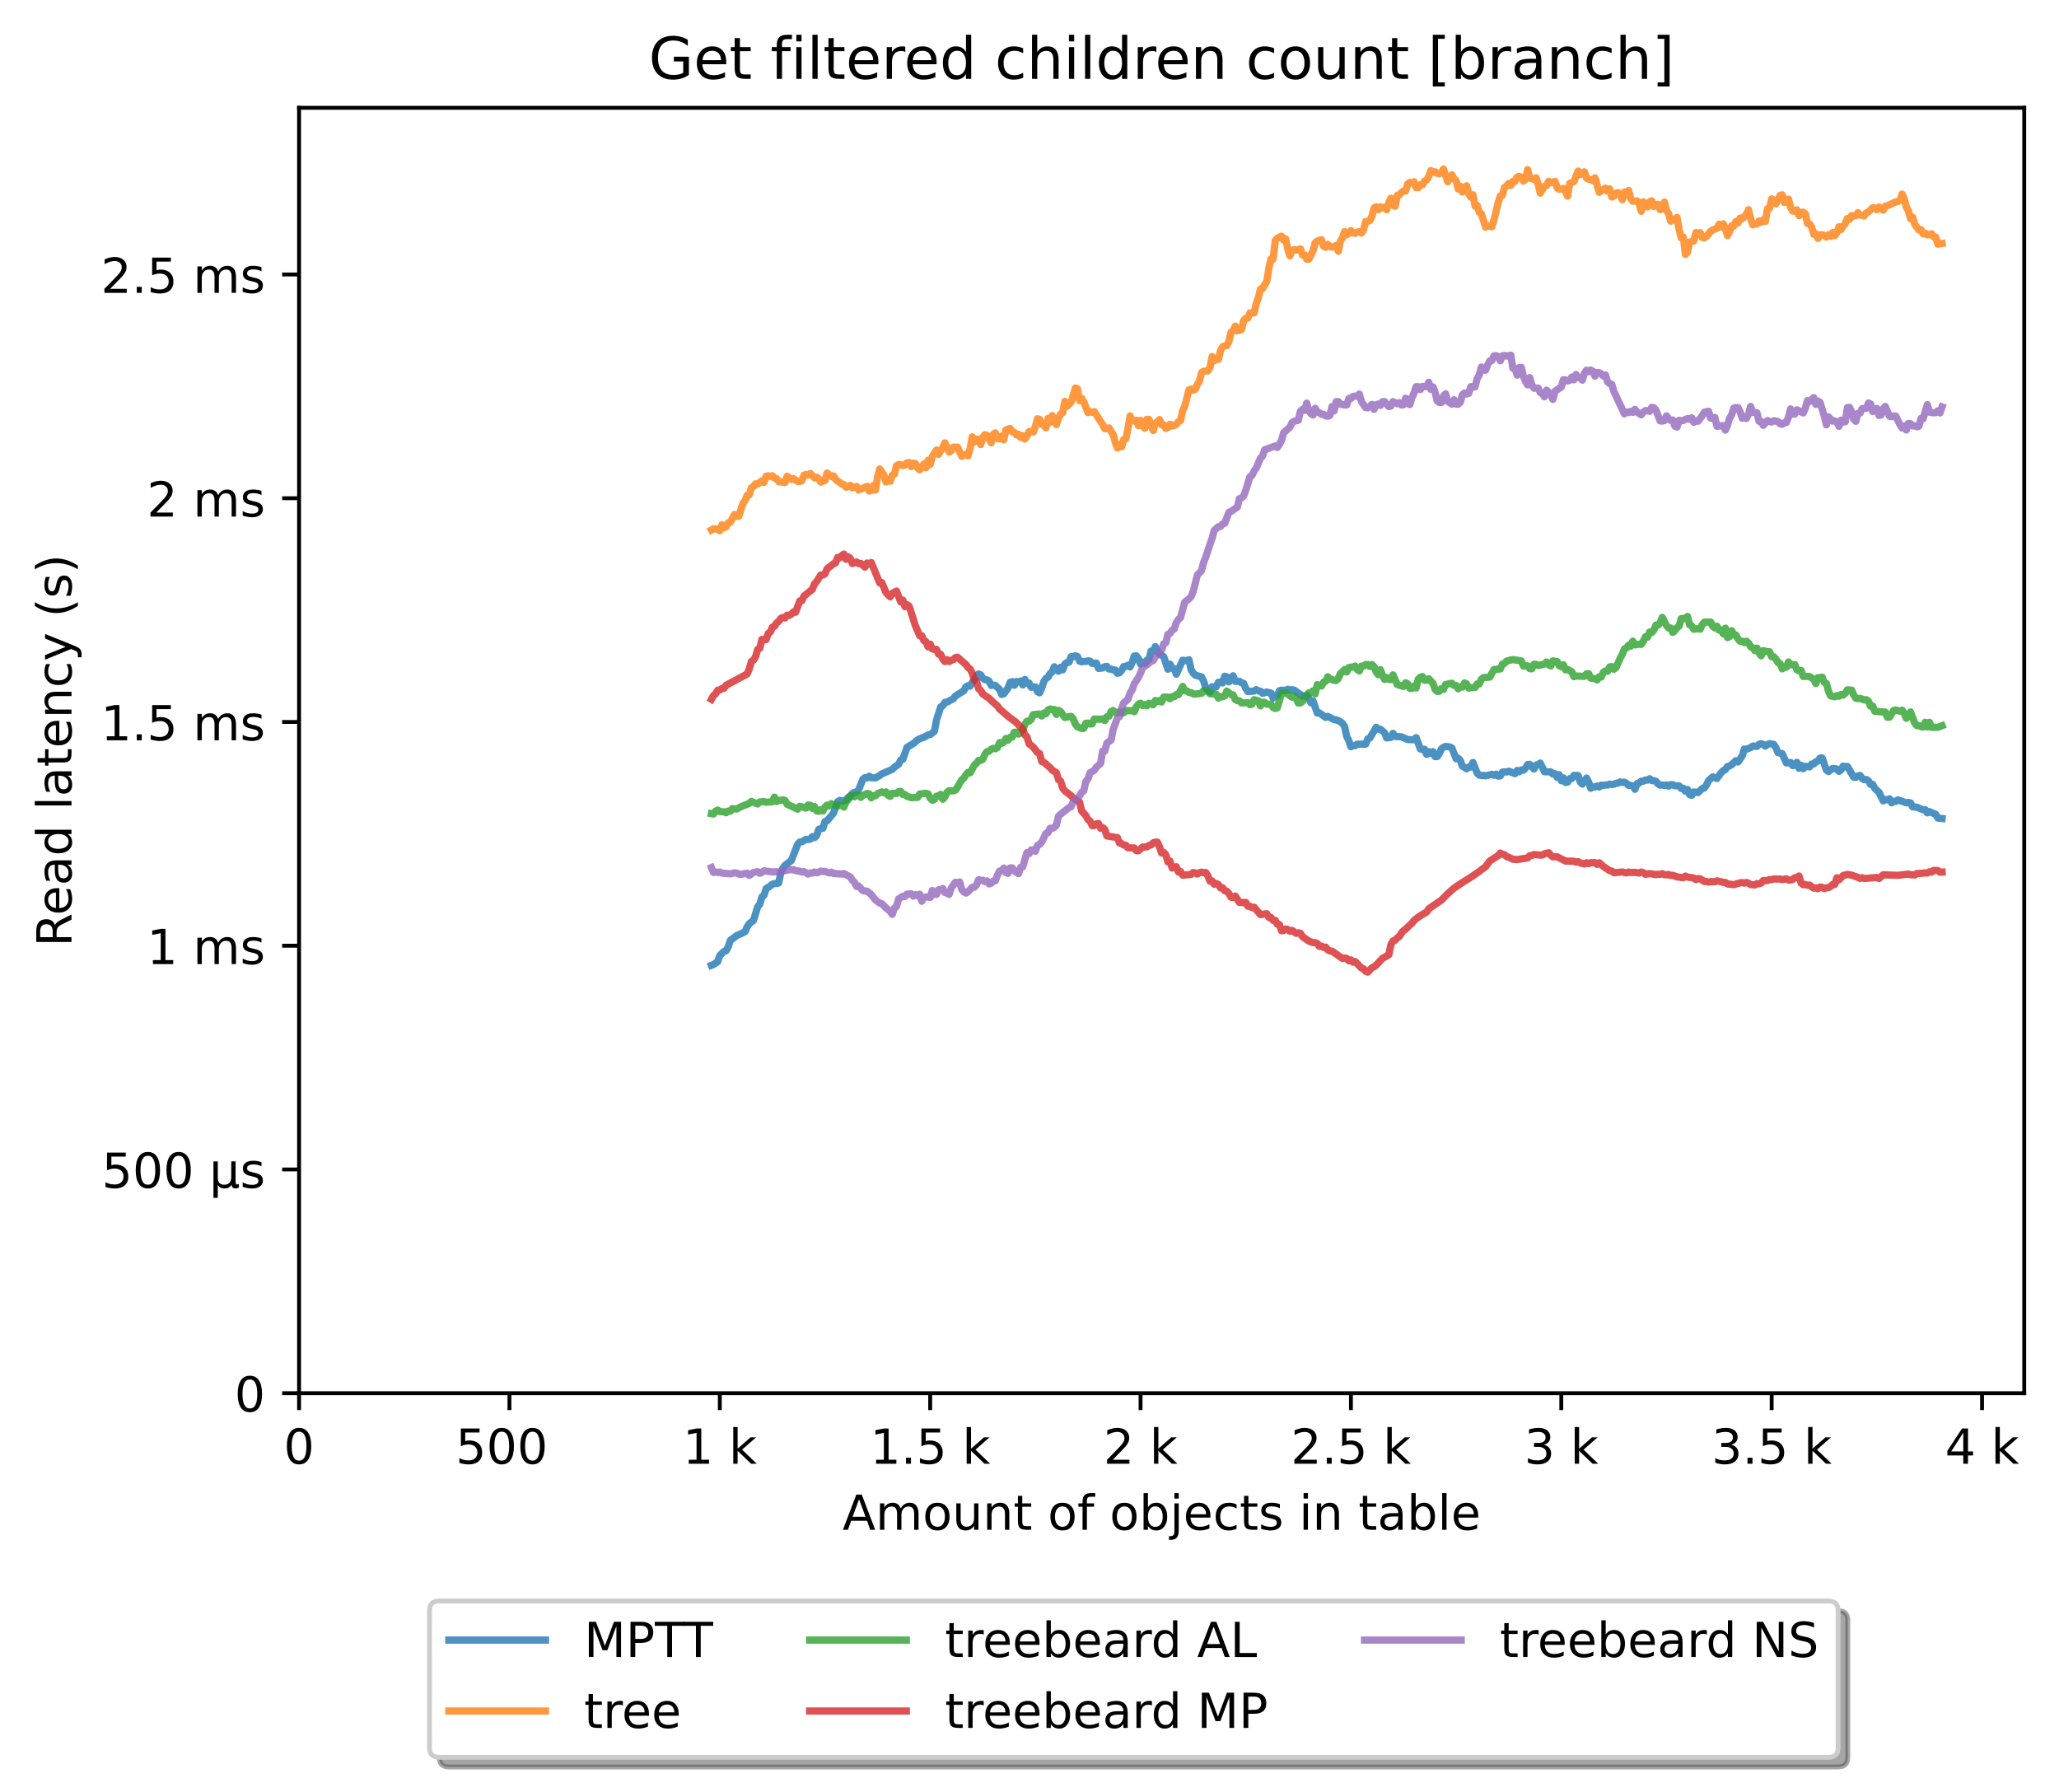 <?xml version="1.0" encoding="utf-8" standalone="no"?>
<!DOCTYPE svg PUBLIC "-//W3C//DTD SVG 1.1//EN"
  "http://www.w3.org/Graphics/SVG/1.1/DTD/svg11.dtd">
<!-- Created with matplotlib (https://matplotlib.org/) -->
<svg height="371.002pt" version="1.1" viewBox="0 0 426.229 371.002" width="426.229pt" xmlns="http://www.w3.org/2000/svg" xmlns:xlink="http://www.w3.org/1999/xlink">
 <defs>
  <style type="text/css">*{stroke-linecap:butt;stroke-linejoin:round;}</style>
 </defs>
 <g id="figure_1">
  <g id="patch_1">
   <path d="M 0 371.002 
L 426.229 371.002 
L 426.229 0 
L 0 0 
z
" style="fill:#ffffff;"/>
  </g>
  <g id="axes_1">
   <g id="patch_2">
    <path d="M 61.909 288.43 
L 419.029 288.43 
L 419.029 22.318 
L 61.909 22.318 
z
" style="fill:#ffffff;"/>
   </g>
   <g id="matplotlib.axis_1">
    <g id="xtick_1">
     <g id="line2d_1">
      <defs>
       <path d="M 0 0 
L 0 3.5 
" id="m1aa098bc6d" style="stroke:#000000;stroke-width:0.8;"/>
      </defs>
      <g>
       <use style="stroke:#000000;stroke-width:0.8;" x="61.909" xlink:href="#m1aa098bc6d" y="288.43"/>
      </g>
     </g>
     <g id="text_1">
      <!-- 0 -->
      <g transform="translate(58.728 303.029)scale(0.1 -0.1)">
       <defs>
        <path d="M 31.781 66.406 
Q 24.172 66.406 20.328 58.906 
Q 16.5 51.422 16.5 36.375 
Q 16.5 21.391 20.328 13.891 
Q 24.172 6.391 31.781 6.391 
Q 39.453 6.391 43.281 13.891 
Q 47.125 21.391 47.125 36.375 
Q 47.125 51.422 43.281 58.906 
Q 39.453 66.406 31.781 66.406 
z
M 31.781 74.219 
Q 44.047 74.219 50.516 64.516 
Q 56.984 54.828 56.984 36.375 
Q 56.984 17.969 50.516 8.266 
Q 44.047 -1.422 31.781 -1.422 
Q 19.531 -1.422 13.062 8.266 
Q 6.594 17.969 6.594 36.375 
Q 6.594 54.828 13.062 64.516 
Q 19.531 74.219 31.781 74.219 
z
" id="DejaVuSans-48"/>
       </defs>
       <use xlink:href="#DejaVuSans-48"/>
      </g>
     </g>
    </g>
    <g id="xtick_2">
     <g id="line2d_2">
      <g>
       <use style="stroke:#000000;stroke-width:0.8;" x="105.458" xlink:href="#m1aa098bc6d" y="288.43"/>
      </g>
     </g>
     <g id="text_2">
      <!-- 500  -->
      <g transform="translate(94.325 303.029)scale(0.1 -0.1)">
       <defs>
        <path d="M 10.797 72.906 
L 49.516 72.906 
L 49.516 64.594 
L 19.828 64.594 
L 19.828 46.734 
Q 21.969 47.469 24.109 47.828 
Q 26.266 48.188 28.422 48.188 
Q 40.625 48.188 47.75 41.5 
Q 54.891 34.812 54.891 23.391 
Q 54.891 11.625 47.562 5.094 
Q 40.234 -1.422 26.906 -1.422 
Q 22.312 -1.422 17.547 -0.641 
Q 12.797 0.141 7.719 1.703 
L 7.719 11.625 
Q 12.109 9.234 16.797 8.062 
Q 21.484 6.891 26.703 6.891 
Q 35.156 6.891 40.078 11.328 
Q 45.016 15.766 45.016 23.391 
Q 45.016 31 40.078 35.438 
Q 35.156 39.891 26.703 39.891 
Q 22.75 39.891 18.812 39.016 
Q 14.891 38.141 10.797 36.281 
z
" id="DejaVuSans-53"/>
        <path id="DejaVuSans-32"/>
       </defs>
       <use xlink:href="#DejaVuSans-53"/>
       <use x="63.623" xlink:href="#DejaVuSans-48"/>
       <use x="127.246" xlink:href="#DejaVuSans-48"/>
       <use x="190.869" xlink:href="#DejaVuSans-32"/>
      </g>
     </g>
    </g>
    <g id="xtick_3">
     <g id="line2d_3">
      <g>
       <use style="stroke:#000000;stroke-width:0.8;" x="149.007" xlink:href="#m1aa098bc6d" y="288.43"/>
      </g>
     </g>
     <g id="text_3">
      <!-- 1 k -->
      <g transform="translate(141.341 303.029)scale(0.1 -0.1)">
       <defs>
        <path d="M 12.406 8.297 
L 28.516 8.297 
L 28.516 63.922 
L 10.984 60.406 
L 10.984 69.391 
L 28.422 72.906 
L 38.281 72.906 
L 38.281 8.297 
L 54.391 8.297 
L 54.391 0 
L 12.406 0 
z
" id="DejaVuSans-49"/>
        <path d="M 9.078 75.984 
L 18.109 75.984 
L 18.109 31.109 
L 44.922 54.688 
L 56.391 54.688 
L 27.391 29.109 
L 57.625 0 
L 45.906 0 
L 18.109 26.703 
L 18.109 0 
L 9.078 0 
z
" id="DejaVuSans-107"/>
       </defs>
       <use xlink:href="#DejaVuSans-49"/>
       <use x="63.623" xlink:href="#DejaVuSans-32"/>
       <use x="95.41" xlink:href="#DejaVuSans-107"/>
      </g>
     </g>
    </g>
    <g id="xtick_4">
     <g id="line2d_4">
      <g>
       <use style="stroke:#000000;stroke-width:0.8;" x="192.555" xlink:href="#m1aa098bc6d" y="288.43"/>
      </g>
     </g>
     <g id="text_4">
      <!-- 1.5 k -->
      <g transform="translate(180.119 303.029)scale(0.1 -0.1)">
       <defs>
        <path d="M 10.688 12.406 
L 21 12.406 
L 21 0 
L 10.688 0 
z
" id="DejaVuSans-46"/>
       </defs>
       <use xlink:href="#DejaVuSans-49"/>
       <use x="63.623" xlink:href="#DejaVuSans-46"/>
       <use x="95.41" xlink:href="#DejaVuSans-53"/>
       <use x="159.033" xlink:href="#DejaVuSans-32"/>
       <use x="190.82" xlink:href="#DejaVuSans-107"/>
      </g>
     </g>
    </g>
    <g id="xtick_5">
     <g id="line2d_5">
      <g>
       <use style="stroke:#000000;stroke-width:0.8;" x="236.104" xlink:href="#m1aa098bc6d" y="288.43"/>
      </g>
     </g>
     <g id="text_5">
      <!-- 2 k -->
      <g transform="translate(228.438 303.029)scale(0.1 -0.1)">
       <defs>
        <path d="M 19.188 8.297 
L 53.609 8.297 
L 53.609 0 
L 7.328 0 
L 7.328 8.297 
Q 12.938 14.109 22.625 23.891 
Q 32.328 33.688 34.812 36.531 
Q 39.547 41.844 41.422 45.531 
Q 43.312 49.219 43.312 52.781 
Q 43.312 58.594 39.234 62.25 
Q 35.156 65.922 28.609 65.922 
Q 23.969 65.922 18.812 64.312 
Q 13.672 62.703 7.812 59.422 
L 7.812 69.391 
Q 13.766 71.781 18.938 73 
Q 24.125 74.219 28.422 74.219 
Q 39.75 74.219 46.484 68.547 
Q 53.219 62.891 53.219 53.422 
Q 53.219 48.922 51.531 44.891 
Q 49.859 40.875 45.406 35.406 
Q 44.188 33.984 37.641 27.219 
Q 31.109 20.453 19.188 8.297 
z
" id="DejaVuSans-50"/>
       </defs>
       <use xlink:href="#DejaVuSans-50"/>
       <use x="63.623" xlink:href="#DejaVuSans-32"/>
       <use x="95.41" xlink:href="#DejaVuSans-107"/>
      </g>
     </g>
    </g>
    <g id="xtick_6">
     <g id="line2d_6">
      <g>
       <use style="stroke:#000000;stroke-width:0.8;" x="279.652" xlink:href="#m1aa098bc6d" y="288.43"/>
      </g>
     </g>
     <g id="text_6">
      <!-- 2.5 k -->
      <g transform="translate(267.216 303.029)scale(0.1 -0.1)">
       <use xlink:href="#DejaVuSans-50"/>
       <use x="63.623" xlink:href="#DejaVuSans-46"/>
       <use x="95.41" xlink:href="#DejaVuSans-53"/>
       <use x="159.033" xlink:href="#DejaVuSans-32"/>
       <use x="190.82" xlink:href="#DejaVuSans-107"/>
      </g>
     </g>
    </g>
    <g id="xtick_7">
     <g id="line2d_7">
      <g>
       <use style="stroke:#000000;stroke-width:0.8;" x="323.201" xlink:href="#m1aa098bc6d" y="288.43"/>
      </g>
     </g>
     <g id="text_7">
      <!-- 3 k -->
      <g transform="translate(315.535 303.029)scale(0.1 -0.1)">
       <defs>
        <path d="M 40.578 39.312 
Q 47.656 37.797 51.625 33 
Q 55.609 28.219 55.609 21.188 
Q 55.609 10.406 48.188 4.484 
Q 40.766 -1.422 27.094 -1.422 
Q 22.516 -1.422 17.656 -0.516 
Q 12.797 0.391 7.625 2.203 
L 7.625 11.719 
Q 11.719 9.328 16.594 8.109 
Q 21.484 6.891 26.812 6.891 
Q 36.078 6.891 40.938 10.547 
Q 45.797 14.203 45.797 21.188 
Q 45.797 27.641 41.281 31.266 
Q 36.766 34.906 28.719 34.906 
L 20.219 34.906 
L 20.219 43.016 
L 29.109 43.016 
Q 36.375 43.016 40.234 45.922 
Q 44.094 48.828 44.094 54.297 
Q 44.094 59.906 40.109 62.906 
Q 36.141 65.922 28.719 65.922 
Q 24.656 65.922 20.016 65.031 
Q 15.375 64.156 9.812 62.312 
L 9.812 71.094 
Q 15.438 72.656 20.344 73.438 
Q 25.25 74.219 29.594 74.219 
Q 40.828 74.219 47.359 69.109 
Q 53.906 64.016 53.906 55.328 
Q 53.906 49.266 50.438 45.094 
Q 46.969 40.922 40.578 39.312 
z
" id="DejaVuSans-51"/>
       </defs>
       <use xlink:href="#DejaVuSans-51"/>
       <use x="63.623" xlink:href="#DejaVuSans-32"/>
       <use x="95.41" xlink:href="#DejaVuSans-107"/>
      </g>
     </g>
    </g>
    <g id="xtick_8">
     <g id="line2d_8">
      <g>
       <use style="stroke:#000000;stroke-width:0.8;" x="366.749" xlink:href="#m1aa098bc6d" y="288.43"/>
      </g>
     </g>
     <g id="text_8">
      <!-- 3.5 k -->
      <g transform="translate(354.313 303.029)scale(0.1 -0.1)">
       <use xlink:href="#DejaVuSans-51"/>
       <use x="63.623" xlink:href="#DejaVuSans-46"/>
       <use x="95.41" xlink:href="#DejaVuSans-53"/>
       <use x="159.033" xlink:href="#DejaVuSans-32"/>
       <use x="190.82" xlink:href="#DejaVuSans-107"/>
      </g>
     </g>
    </g>
    <g id="xtick_9">
     <g id="line2d_9">
      <g>
       <use style="stroke:#000000;stroke-width:0.8;" x="410.298" xlink:href="#m1aa098bc6d" y="288.43"/>
      </g>
     </g>
     <g id="text_9">
      <!-- 4 k -->
      <g transform="translate(402.632 303.029)scale(0.1 -0.1)">
       <defs>
        <path d="M 37.797 64.312 
L 12.891 25.391 
L 37.797 25.391 
z
M 35.203 72.906 
L 47.609 72.906 
L 47.609 25.391 
L 58.016 25.391 
L 58.016 17.188 
L 47.609 17.188 
L 47.609 0 
L 37.797 0 
L 37.797 17.188 
L 4.891 17.188 
L 4.891 26.703 
z
" id="DejaVuSans-52"/>
       </defs>
       <use xlink:href="#DejaVuSans-52"/>
       <use x="63.623" xlink:href="#DejaVuSans-32"/>
       <use x="95.41" xlink:href="#DejaVuSans-107"/>
      </g>
     </g>
    </g>
    <g id="text_10">
     <!-- Amount of objects in table -->
     <g transform="translate(174.411 316.707)scale(0.1 -0.1)">
      <defs>
       <path d="M 34.188 63.188 
L 20.797 26.906 
L 47.609 26.906 
z
M 28.609 72.906 
L 39.797 72.906 
L 67.578 0 
L 57.328 0 
L 50.688 18.703 
L 17.828 18.703 
L 11.188 0 
L 0.781 0 
z
" id="DejaVuSans-65"/>
       <path d="M 52 44.188 
Q 55.375 50.25 60.062 53.125 
Q 64.75 56 71.094 56 
Q 79.641 56 84.281 50.016 
Q 88.922 44.047 88.922 33.016 
L 88.922 0 
L 79.891 0 
L 79.891 32.719 
Q 79.891 40.578 77.094 44.375 
Q 74.312 48.188 68.609 48.188 
Q 61.625 48.188 57.562 43.547 
Q 53.516 38.922 53.516 30.906 
L 53.516 0 
L 44.484 0 
L 44.484 32.719 
Q 44.484 40.625 41.703 44.406 
Q 38.922 48.188 33.109 48.188 
Q 26.219 48.188 22.156 43.531 
Q 18.109 38.875 18.109 30.906 
L 18.109 0 
L 9.078 0 
L 9.078 54.688 
L 18.109 54.688 
L 18.109 46.188 
Q 21.188 51.219 25.484 53.609 
Q 29.781 56 35.688 56 
Q 41.656 56 45.828 52.969 
Q 50 49.953 52 44.188 
z
" id="DejaVuSans-109"/>
       <path d="M 30.609 48.391 
Q 23.391 48.391 19.188 42.75 
Q 14.984 37.109 14.984 27.297 
Q 14.984 17.484 19.156 11.844 
Q 23.344 6.203 30.609 6.203 
Q 37.797 6.203 41.984 11.859 
Q 46.188 17.531 46.188 27.297 
Q 46.188 37.016 41.984 42.703 
Q 37.797 48.391 30.609 48.391 
z
M 30.609 56 
Q 42.328 56 49.016 48.375 
Q 55.719 40.766 55.719 27.297 
Q 55.719 13.875 49.016 6.219 
Q 42.328 -1.422 30.609 -1.422 
Q 18.844 -1.422 12.172 6.219 
Q 5.516 13.875 5.516 27.297 
Q 5.516 40.766 12.172 48.375 
Q 18.844 56 30.609 56 
z
" id="DejaVuSans-111"/>
       <path d="M 8.5 21.578 
L 8.5 54.688 
L 17.484 54.688 
L 17.484 21.922 
Q 17.484 14.156 20.5 10.266 
Q 23.531 6.391 29.594 6.391 
Q 36.859 6.391 41.078 11.031 
Q 45.312 15.672 45.312 23.688 
L 45.312 54.688 
L 54.297 54.688 
L 54.297 0 
L 45.312 0 
L 45.312 8.406 
Q 42.047 3.422 37.719 1 
Q 33.406 -1.422 27.688 -1.422 
Q 18.266 -1.422 13.375 4.438 
Q 8.5 10.297 8.5 21.578 
z
M 31.109 56 
z
" id="DejaVuSans-117"/>
       <path d="M 54.891 33.016 
L 54.891 0 
L 45.906 0 
L 45.906 32.719 
Q 45.906 40.484 42.875 44.328 
Q 39.844 48.188 33.797 48.188 
Q 26.516 48.188 22.312 43.547 
Q 18.109 38.922 18.109 30.906 
L 18.109 0 
L 9.078 0 
L 9.078 54.688 
L 18.109 54.688 
L 18.109 46.188 
Q 21.344 51.125 25.703 53.562 
Q 30.078 56 35.797 56 
Q 45.219 56 50.047 50.172 
Q 54.891 44.344 54.891 33.016 
z
" id="DejaVuSans-110"/>
       <path d="M 18.312 70.219 
L 18.312 54.688 
L 36.812 54.688 
L 36.812 47.703 
L 18.312 47.703 
L 18.312 18.016 
Q 18.312 11.328 20.141 9.422 
Q 21.969 7.516 27.594 7.516 
L 36.812 7.516 
L 36.812 0 
L 27.594 0 
Q 17.188 0 13.234 3.875 
Q 9.281 7.766 9.281 18.016 
L 9.281 47.703 
L 2.688 47.703 
L 2.688 54.688 
L 9.281 54.688 
L 9.281 70.219 
z
" id="DejaVuSans-116"/>
       <path d="M 37.109 75.984 
L 37.109 68.5 
L 28.516 68.5 
Q 23.688 68.5 21.797 66.547 
Q 19.922 64.594 19.922 59.516 
L 19.922 54.688 
L 34.719 54.688 
L 34.719 47.703 
L 19.922 47.703 
L 19.922 0 
L 10.891 0 
L 10.891 47.703 
L 2.297 47.703 
L 2.297 54.688 
L 10.891 54.688 
L 10.891 58.5 
Q 10.891 67.625 15.141 71.797 
Q 19.391 75.984 28.609 75.984 
z
" id="DejaVuSans-102"/>
       <path d="M 48.688 27.297 
Q 48.688 37.203 44.609 42.844 
Q 40.531 48.484 33.406 48.484 
Q 26.266 48.484 22.188 42.844 
Q 18.109 37.203 18.109 27.297 
Q 18.109 17.391 22.188 11.75 
Q 26.266 6.109 33.406 6.109 
Q 40.531 6.109 44.609 11.75 
Q 48.688 17.391 48.688 27.297 
z
M 18.109 46.391 
Q 20.953 51.266 25.266 53.625 
Q 29.594 56 35.594 56 
Q 45.562 56 51.781 48.094 
Q 58.016 40.188 58.016 27.297 
Q 58.016 14.406 51.781 6.484 
Q 45.562 -1.422 35.594 -1.422 
Q 29.594 -1.422 25.266 0.953 
Q 20.953 3.328 18.109 8.203 
L 18.109 0 
L 9.078 0 
L 9.078 75.984 
L 18.109 75.984 
z
" id="DejaVuSans-98"/>
       <path d="M 9.422 54.688 
L 18.406 54.688 
L 18.406 -0.984 
Q 18.406 -11.422 14.422 -16.109 
Q 10.453 -20.797 1.609 -20.797 
L -1.812 -20.797 
L -1.812 -13.188 
L 0.594 -13.188 
Q 5.719 -13.188 7.562 -10.812 
Q 9.422 -8.453 9.422 -0.984 
z
M 9.422 75.984 
L 18.406 75.984 
L 18.406 64.594 
L 9.422 64.594 
z
" id="DejaVuSans-106"/>
       <path d="M 56.203 29.594 
L 56.203 25.203 
L 14.891 25.203 
Q 15.484 15.922 20.484 11.062 
Q 25.484 6.203 34.422 6.203 
Q 39.594 6.203 44.453 7.469 
Q 49.312 8.734 54.109 11.281 
L 54.109 2.781 
Q 49.266 0.734 44.188 -0.344 
Q 39.109 -1.422 33.891 -1.422 
Q 20.797 -1.422 13.156 6.188 
Q 5.516 13.812 5.516 26.812 
Q 5.516 40.234 12.766 48.109 
Q 20.016 56 32.328 56 
Q 43.359 56 49.781 48.891 
Q 56.203 41.797 56.203 29.594 
z
M 47.219 32.234 
Q 47.125 39.594 43.094 43.984 
Q 39.062 48.391 32.422 48.391 
Q 24.906 48.391 20.391 44.141 
Q 15.875 39.891 15.188 32.172 
z
" id="DejaVuSans-101"/>
       <path d="M 48.781 52.594 
L 48.781 44.188 
Q 44.969 46.297 41.141 47.344 
Q 37.312 48.391 33.406 48.391 
Q 24.656 48.391 19.812 42.844 
Q 14.984 37.312 14.984 27.297 
Q 14.984 17.281 19.812 11.734 
Q 24.656 6.203 33.406 6.203 
Q 37.312 6.203 41.141 7.25 
Q 44.969 8.297 48.781 10.406 
L 48.781 2.094 
Q 45.016 0.344 40.984 -0.531 
Q 36.969 -1.422 32.422 -1.422 
Q 20.062 -1.422 12.781 6.344 
Q 5.516 14.109 5.516 27.297 
Q 5.516 40.672 12.859 48.328 
Q 20.219 56 33.016 56 
Q 37.156 56 41.109 55.141 
Q 45.062 54.297 48.781 52.594 
z
" id="DejaVuSans-99"/>
       <path d="M 44.281 53.078 
L 44.281 44.578 
Q 40.484 46.531 36.375 47.5 
Q 32.281 48.484 27.875 48.484 
Q 21.188 48.484 17.844 46.438 
Q 14.5 44.391 14.5 40.281 
Q 14.5 37.156 16.891 35.375 
Q 19.281 33.594 26.516 31.984 
L 29.594 31.297 
Q 39.156 29.25 43.188 25.516 
Q 47.219 21.781 47.219 15.094 
Q 47.219 7.469 41.188 3.016 
Q 35.156 -1.422 24.609 -1.422 
Q 20.219 -1.422 15.453 -0.562 
Q 10.688 0.297 5.422 2 
L 5.422 11.281 
Q 10.406 8.688 15.234 7.391 
Q 20.062 6.109 24.812 6.109 
Q 31.156 6.109 34.562 8.281 
Q 37.984 10.453 37.984 14.406 
Q 37.984 18.062 35.516 20.016 
Q 33.062 21.969 24.703 23.781 
L 21.578 24.516 
Q 13.234 26.266 9.516 29.906 
Q 5.812 33.547 5.812 39.891 
Q 5.812 47.609 11.281 51.797 
Q 16.75 56 26.812 56 
Q 31.781 56 36.172 55.266 
Q 40.578 54.547 44.281 53.078 
z
" id="DejaVuSans-115"/>
       <path d="M 9.422 54.688 
L 18.406 54.688 
L 18.406 0 
L 9.422 0 
z
M 9.422 75.984 
L 18.406 75.984 
L 18.406 64.594 
L 9.422 64.594 
z
" id="DejaVuSans-105"/>
       <path d="M 34.281 27.484 
Q 23.391 27.484 19.188 25 
Q 14.984 22.516 14.984 16.5 
Q 14.984 11.719 18.141 8.906 
Q 21.297 6.109 26.703 6.109 
Q 34.188 6.109 38.703 11.406 
Q 43.219 16.703 43.219 25.484 
L 43.219 27.484 
z
M 52.203 31.203 
L 52.203 0 
L 43.219 0 
L 43.219 8.297 
Q 40.141 3.328 35.547 0.953 
Q 30.953 -1.422 24.312 -1.422 
Q 15.922 -1.422 10.953 3.297 
Q 6 8.016 6 15.922 
Q 6 25.141 12.172 29.828 
Q 18.359 34.516 30.609 34.516 
L 43.219 34.516 
L 43.219 35.406 
Q 43.219 41.609 39.141 45 
Q 35.062 48.391 27.688 48.391 
Q 23 48.391 18.547 47.266 
Q 14.109 46.141 10.016 43.891 
L 10.016 52.203 
Q 14.938 54.109 19.578 55.047 
Q 24.219 56 28.609 56 
Q 40.484 56 46.344 49.844 
Q 52.203 43.703 52.203 31.203 
z
" id="DejaVuSans-97"/>
       <path d="M 9.422 75.984 
L 18.406 75.984 
L 18.406 0 
L 9.422 0 
z
" id="DejaVuSans-108"/>
      </defs>
      <use xlink:href="#DejaVuSans-65"/>
      <use x="68.408" xlink:href="#DejaVuSans-109"/>
      <use x="165.82" xlink:href="#DejaVuSans-111"/>
      <use x="227.002" xlink:href="#DejaVuSans-117"/>
      <use x="290.381" xlink:href="#DejaVuSans-110"/>
      <use x="353.76" xlink:href="#DejaVuSans-116"/>
      <use x="392.969" xlink:href="#DejaVuSans-32"/>
      <use x="424.756" xlink:href="#DejaVuSans-111"/>
      <use x="485.938" xlink:href="#DejaVuSans-102"/>
      <use x="521.143" xlink:href="#DejaVuSans-32"/>
      <use x="552.93" xlink:href="#DejaVuSans-111"/>
      <use x="614.111" xlink:href="#DejaVuSans-98"/>
      <use x="677.588" xlink:href="#DejaVuSans-106"/>
      <use x="705.371" xlink:href="#DejaVuSans-101"/>
      <use x="766.895" xlink:href="#DejaVuSans-99"/>
      <use x="821.875" xlink:href="#DejaVuSans-116"/>
      <use x="861.084" xlink:href="#DejaVuSans-115"/>
      <use x="913.184" xlink:href="#DejaVuSans-32"/>
      <use x="944.971" xlink:href="#DejaVuSans-105"/>
      <use x="972.754" xlink:href="#DejaVuSans-110"/>
      <use x="1036.133" xlink:href="#DejaVuSans-32"/>
      <use x="1067.92" xlink:href="#DejaVuSans-116"/>
      <use x="1107.129" xlink:href="#DejaVuSans-97"/>
      <use x="1168.408" xlink:href="#DejaVuSans-98"/>
      <use x="1231.885" xlink:href="#DejaVuSans-108"/>
      <use x="1259.668" xlink:href="#DejaVuSans-101"/>
     </g>
    </g>
   </g>
   <g id="matplotlib.axis_2">
    <g id="ytick_1">
     <g id="line2d_10">
      <defs>
       <path d="M 0 0 
L -3.5 0 
" id="mf955a1c5bf" style="stroke:#000000;stroke-width:0.8;"/>
      </defs>
      <g>
       <use style="stroke:#000000;stroke-width:0.8;" x="61.909" xlink:href="#mf955a1c5bf" y="288.43"/>
      </g>
     </g>
     <g id="text_11">
      <!-- 0 -->
      <g transform="translate(48.547 292.229)scale(0.1 -0.1)">
       <use xlink:href="#DejaVuSans-48"/>
      </g>
     </g>
    </g>
    <g id="ytick_2">
     <g id="line2d_11">
      <g>
       <use style="stroke:#000000;stroke-width:0.8;" x="61.909" xlink:href="#mf955a1c5bf" y="242.109"/>
      </g>
     </g>
     <g id="text_12">
      <!-- 500 µs -->
      <g transform="translate(21.072 245.908)scale(0.1 -0.1)">
       <defs>
        <path d="M 8.5 -20.797 
L 8.5 54.688 
L 17.484 54.688 
L 17.484 20.703 
Q 17.484 13.625 20.844 10 
Q 24.219 6.391 30.812 6.391 
Q 38.031 6.391 41.672 10.484 
Q 45.312 14.594 45.312 22.797 
L 45.312 54.688 
L 54.297 54.688 
L 54.297 12.594 
Q 54.297 9.672 55.141 8.281 
Q 56 6.891 57.812 6.891 
Q 58.25 6.891 59.031 7.156 
Q 59.812 7.422 61.188 8.016 
L 61.188 0.781 
Q 59.188 -0.344 57.391 -0.875 
Q 55.609 -1.422 53.906 -1.422 
Q 50.531 -1.422 48.531 0.484 
Q 46.531 2.391 45.797 6.297 
Q 43.359 2.438 39.812 0.5 
Q 36.281 -1.422 31.5 -1.422 
Q 26.516 -1.422 23.016 0.484 
Q 19.531 2.391 17.484 6.203 
L 17.484 -20.797 
z
" id="DejaVuSans-181"/>
       </defs>
       <use xlink:href="#DejaVuSans-53"/>
       <use x="63.623" xlink:href="#DejaVuSans-48"/>
       <use x="127.246" xlink:href="#DejaVuSans-48"/>
       <use x="190.869" xlink:href="#DejaVuSans-32"/>
       <use x="222.656" xlink:href="#DejaVuSans-181"/>
       <use x="286.279" xlink:href="#DejaVuSans-115"/>
      </g>
     </g>
    </g>
    <g id="ytick_3">
     <g id="line2d_12">
      <g>
       <use style="stroke:#000000;stroke-width:0.8;" x="61.909" xlink:href="#mf955a1c5bf" y="195.788"/>
      </g>
     </g>
     <g id="text_13">
      <!-- 1 ms -->
      <g transform="translate(30.419 199.587)scale(0.1 -0.1)">
       <use xlink:href="#DejaVuSans-49"/>
       <use x="63.623" xlink:href="#DejaVuSans-32"/>
       <use x="95.41" xlink:href="#DejaVuSans-109"/>
       <use x="192.822" xlink:href="#DejaVuSans-115"/>
      </g>
     </g>
    </g>
    <g id="ytick_4">
     <g id="line2d_13">
      <g>
       <use style="stroke:#000000;stroke-width:0.8;" x="61.909" xlink:href="#mf955a1c5bf" y="149.467"/>
      </g>
     </g>
     <g id="text_14">
      <!-- 1.5 ms -->
      <g transform="translate(20.878 153.266)scale(0.1 -0.1)">
       <use xlink:href="#DejaVuSans-49"/>
       <use x="63.623" xlink:href="#DejaVuSans-46"/>
       <use x="95.41" xlink:href="#DejaVuSans-53"/>
       <use x="159.033" xlink:href="#DejaVuSans-32"/>
       <use x="190.82" xlink:href="#DejaVuSans-109"/>
       <use x="288.232" xlink:href="#DejaVuSans-115"/>
      </g>
     </g>
    </g>
    <g id="ytick_5">
     <g id="line2d_14">
      <g>
       <use style="stroke:#000000;stroke-width:0.8;" x="61.909" xlink:href="#mf955a1c5bf" y="103.146"/>
      </g>
     </g>
     <g id="text_15">
      <!-- 2 ms -->
      <g transform="translate(30.419 106.945)scale(0.1 -0.1)">
       <use xlink:href="#DejaVuSans-50"/>
       <use x="63.623" xlink:href="#DejaVuSans-32"/>
       <use x="95.41" xlink:href="#DejaVuSans-109"/>
       <use x="192.822" xlink:href="#DejaVuSans-115"/>
      </g>
     </g>
    </g>
    <g id="ytick_6">
     <g id="line2d_15">
      <g>
       <use style="stroke:#000000;stroke-width:0.8;" x="61.909" xlink:href="#mf955a1c5bf" y="56.825"/>
      </g>
     </g>
     <g id="text_16">
      <!-- 2.5 ms -->
      <g transform="translate(20.878 60.624)scale(0.1 -0.1)">
       <use xlink:href="#DejaVuSans-50"/>
       <use x="63.623" xlink:href="#DejaVuSans-46"/>
       <use x="95.41" xlink:href="#DejaVuSans-53"/>
       <use x="159.033" xlink:href="#DejaVuSans-32"/>
       <use x="190.82" xlink:href="#DejaVuSans-109"/>
       <use x="288.232" xlink:href="#DejaVuSans-115"/>
      </g>
     </g>
    </g>
    <g id="text_17">
     <!-- Read latency (s) -->
     <g transform="translate(14.798 195.99)rotate(-90)scale(0.1 -0.1)">
      <defs>
       <path d="M 44.391 34.188 
Q 47.562 33.109 50.562 29.594 
Q 53.562 26.078 56.594 19.922 
L 66.609 0 
L 56 0 
L 46.688 18.703 
Q 43.062 26.031 39.672 28.422 
Q 36.281 30.812 30.422 30.812 
L 19.672 30.812 
L 19.672 0 
L 9.812 0 
L 9.812 72.906 
L 32.078 72.906 
Q 44.578 72.906 50.734 67.672 
Q 56.891 62.453 56.891 51.906 
Q 56.891 45.016 53.688 40.469 
Q 50.484 35.938 44.391 34.188 
z
M 19.672 64.797 
L 19.672 38.922 
L 32.078 38.922 
Q 39.203 38.922 42.844 42.219 
Q 46.484 45.516 46.484 51.906 
Q 46.484 58.297 42.844 61.547 
Q 39.203 64.797 32.078 64.797 
z
" id="DejaVuSans-82"/>
       <path d="M 45.406 46.391 
L 45.406 75.984 
L 54.391 75.984 
L 54.391 0 
L 45.406 0 
L 45.406 8.203 
Q 42.578 3.328 38.25 0.953 
Q 33.938 -1.422 27.875 -1.422 
Q 17.969 -1.422 11.734 6.484 
Q 5.516 14.406 5.516 27.297 
Q 5.516 40.188 11.734 48.094 
Q 17.969 56 27.875 56 
Q 33.938 56 38.25 53.625 
Q 42.578 51.266 45.406 46.391 
z
M 14.797 27.297 
Q 14.797 17.391 18.875 11.75 
Q 22.953 6.109 30.078 6.109 
Q 37.203 6.109 41.297 11.75 
Q 45.406 17.391 45.406 27.297 
Q 45.406 37.203 41.297 42.844 
Q 37.203 48.484 30.078 48.484 
Q 22.953 48.484 18.875 42.844 
Q 14.797 37.203 14.797 27.297 
z
" id="DejaVuSans-100"/>
       <path d="M 32.172 -5.078 
Q 28.375 -14.844 24.75 -17.812 
Q 21.141 -20.797 15.094 -20.797 
L 7.906 -20.797 
L 7.906 -13.281 
L 13.188 -13.281 
Q 16.891 -13.281 18.938 -11.516 
Q 21 -9.766 23.484 -3.219 
L 25.094 0.875 
L 2.984 54.688 
L 12.5 54.688 
L 29.594 11.922 
L 46.688 54.688 
L 56.203 54.688 
z
" id="DejaVuSans-121"/>
       <path d="M 31 75.875 
Q 24.469 64.656 21.281 53.656 
Q 18.109 42.672 18.109 31.391 
Q 18.109 20.125 21.312 9.062 
Q 24.516 -2 31 -13.188 
L 23.188 -13.188 
Q 15.875 -1.703 12.234 9.375 
Q 8.594 20.453 8.594 31.391 
Q 8.594 42.281 12.203 53.312 
Q 15.828 64.359 23.188 75.875 
z
" id="DejaVuSans-40"/>
       <path d="M 8.016 75.875 
L 15.828 75.875 
Q 23.141 64.359 26.781 53.312 
Q 30.422 42.281 30.422 31.391 
Q 30.422 20.453 26.781 9.375 
Q 23.141 -1.703 15.828 -13.188 
L 8.016 -13.188 
Q 14.5 -2 17.703 9.062 
Q 20.906 20.125 20.906 31.391 
Q 20.906 42.672 17.703 53.656 
Q 14.5 64.656 8.016 75.875 
z
" id="DejaVuSans-41"/>
      </defs>
      <use xlink:href="#DejaVuSans-82"/>
      <use x="64.982" xlink:href="#DejaVuSans-101"/>
      <use x="126.506" xlink:href="#DejaVuSans-97"/>
      <use x="187.785" xlink:href="#DejaVuSans-100"/>
      <use x="251.262" xlink:href="#DejaVuSans-32"/>
      <use x="283.049" xlink:href="#DejaVuSans-108"/>
      <use x="310.832" xlink:href="#DejaVuSans-97"/>
      <use x="372.111" xlink:href="#DejaVuSans-116"/>
      <use x="411.32" xlink:href="#DejaVuSans-101"/>
      <use x="472.844" xlink:href="#DejaVuSans-110"/>
      <use x="536.223" xlink:href="#DejaVuSans-99"/>
      <use x="591.203" xlink:href="#DejaVuSans-121"/>
      <use x="650.383" xlink:href="#DejaVuSans-32"/>
      <use x="682.17" xlink:href="#DejaVuSans-40"/>
      <use x="721.184" xlink:href="#DejaVuSans-115"/>
      <use x="773.283" xlink:href="#DejaVuSans-41"/>
     </g>
    </g>
   </g>
   <g id="line2d_16">
    <path clip-path="url(#p94f1fb47d0)" d="M 147.265 199.851 
L 147.7 199.677 
L 148.571 199.084 
L 149.007 197.811 
L 149.877 196.972 
L 150.313 196.824 
L 150.748 196.022 
L 151.184 194.677 
L 152.055 194.045 
L 152.49 193.69 
L 153.361 193.324 
L 154.232 192.873 
L 154.668 191.887 
L 155.103 191.228 
L 155.974 190.564 
L 156.845 187.705 
L 157.281 187.197 
L 157.716 185.693 
L 158.152 185.348 
L 158.587 183.979 
L 159.023 183.728 
L 159.894 183.05 
L 160.329 182.912 
L 160.765 182.926 
L 161.2 182.796 
L 161.636 180.652 
L 162.071 179.734 
L 162.507 179.132 
L 163.813 178.143 
L 165.119 174.796 
L 165.555 174.323 
L 165.99 174.27 
L 166.861 173.761 
L 167.297 173.799 
L 167.732 173.723 
L 168.168 173.195 
L 168.603 173.411 
L 169.039 173.012 
L 169.474 171.721 
L 169.91 171.52 
L 170.345 171.491 
L 170.781 170.071 
L 171.216 169.923 
L 172.523 168.377 
L 173.394 165.987 
L 173.829 165.703 
L 174.265 165.807 
L 174.7 165.791 
L 175.136 165.596 
L 175.571 165.098 
L 176.007 164.916 
L 176.442 164.252 
L 176.878 164.031 
L 177.313 163.956 
L 177.749 163.508 
L 178.62 161.321 
L 179.055 160.99 
L 179.49 161.057 
L 179.926 160.687 
L 180.361 161.019 
L 181.232 161.047 
L 182.103 160.556 
L 182.539 160.21 
L 184.716 159.279 
L 185.152 158.828 
L 186.023 158.21 
L 186.458 157.333 
L 186.894 157.188 
L 187.765 154.713 
L 189.071 153.939 
L 189.942 153.167 
L 190.813 152.764 
L 191.249 152.651 
L 192.12 152.131 
L 192.555 152.081 
L 193.426 151.406 
L 193.862 149.066 
L 194.732 146.344 
L 195.168 146.093 
L 195.603 145.407 
L 196.039 145.361 
L 197.345 144.652 
L 197.781 144.087 
L 199.523 142.993 
L 199.958 142.195 
L 200.394 141.948 
L 200.829 142.056 
L 201.265 141.254 
L 201.7 140.706 
L 202.136 139.914 
L 202.571 139.531 
L 203.007 139.716 
L 203.442 140.4 
L 203.878 140.717 
L 204.313 140.749 
L 204.749 141.03 
L 205.184 141.906 
L 205.62 141.817 
L 206.055 141.908 
L 206.926 142.734 
L 207.362 143.767 
L 207.797 143.646 
L 208.668 142.43 
L 209.104 141.253 
L 209.539 141.129 
L 209.974 141.88 
L 210.41 141.093 
L 210.845 141.184 
L 211.281 140.998 
L 211.716 141.801 
L 212.152 140.662 
L 212.587 141.445 
L 213.023 141.408 
L 213.458 142.278 
L 214.329 142.209 
L 214.765 143.184 
L 215.2 143.436 
L 215.636 142.453 
L 216.071 141.11 
L 216.507 140.461 
L 216.942 140.205 
L 217.378 139.449 
L 217.813 139.098 
L 218.249 138.037 
L 219.12 138.965 
L 219.555 138.146 
L 219.991 138.665 
L 220.426 137.486 
L 220.862 137.16 
L 221.297 137.082 
L 221.733 135.951 
L 222.168 135.952 
L 222.604 135.75 
L 223.039 135.917 
L 223.475 136.866 
L 223.91 137.019 
L 224.346 136.915 
L 224.781 136.944 
L 225.216 136.807 
L 225.652 136.863 
L 226.087 137.338 
L 226.958 137.274 
L 227.394 138.374 
L 228.265 138.28 
L 228.7 138.016 
L 229.136 137.955 
L 229.571 138.505 
L 230.007 138.515 
L 230.442 138.702 
L 230.878 138.717 
L 231.313 139.384 
L 231.749 139.28 
L 232.184 138.794 
L 232.62 137.985 
L 233.055 137.967 
L 233.491 137.724 
L 233.926 138.078 
L 234.362 137.167 
L 234.797 135.811 
L 235.233 135.771 
L 235.668 136.36 
L 236.104 137.468 
L 236.539 137.119 
L 236.975 137.342 
L 237.41 136.672 
L 237.846 136.549 
L 238.281 134.789 
L 238.717 134.835 
L 239.152 133.867 
L 239.588 134.76 
L 240.023 135.367 
L 240.894 135.949 
L 241.765 138.545 
L 242.2 137.503 
L 242.636 138.35 
L 243.071 138.452 
L 243.507 139.583 
L 244.813 136.694 
L 245.684 136.771 
L 246.12 136.577 
L 246.555 138.608 
L 246.991 139.337 
L 247.426 139.772 
L 248.733 140.143 
L 249.168 141.015 
L 249.604 142.367 
L 250.039 142.928 
L 250.475 143.246 
L 250.91 142.165 
L 251.346 142.36 
L 251.781 142.163 
L 252.217 141.24 
L 252.652 141.215 
L 253.088 141.384 
L 253.523 140.003 
L 253.959 140.109 
L 254.394 141.163 
L 255.265 139.904 
L 255.7 141.047 
L 256.571 141.044 
L 257.007 141.354 
L 257.442 141.473 
L 257.878 142.514 
L 258.313 143.161 
L 259.62 143.068 
L 260.055 142.776 
L 260.491 143.021 
L 260.926 143.101 
L 261.362 143.523 
L 262.233 143.267 
L 263.104 143.485 
L 263.539 144.509 
L 263.975 143.975 
L 264.41 143.98 
L 264.846 142.997 
L 265.281 142.885 
L 266.152 142.929 
L 266.588 142.691 
L 267.023 142.846 
L 267.459 142.78 
L 267.894 142.856 
L 269.636 144.085 
L 270.507 143.986 
L 270.942 144.599 
L 271.378 145.506 
L 271.813 145.117 
L 272.684 147.623 
L 273.12 147.597 
L 274.426 148.52 
L 274.862 148.31 
L 276.168 148.991 
L 276.604 149.007 
L 277.475 149.421 
L 277.91 149.756 
L 278.346 150.399 
L 278.781 152.477 
L 279.217 153.313 
L 279.652 154.598 
L 280.088 154.389 
L 280.523 154.369 
L 280.959 154.062 
L 282.701 154.057 
L 283.136 152.963 
L 283.572 152.795 
L 284.878 150.571 
L 285.314 150.961 
L 285.749 150.964 
L 286.62 151.702 
L 287.055 152.767 
L 287.926 152.654 
L 288.362 151.825 
L 288.797 152.47 
L 290.104 152.536 
L 291.41 153.109 
L 292.717 153.154 
L 293.152 152.713 
L 294.023 155.047 
L 294.459 155.175 
L 294.894 155.111 
L 295.33 156.179 
L 295.765 155.605 
L 296.201 155.959 
L 296.636 155.612 
L 297.072 156.643 
L 297.507 156.629 
L 297.943 156.004 
L 298.378 155.055 
L 298.814 154.71 
L 299.249 154.534 
L 300.12 154.625 
L 300.556 154.874 
L 301.426 157.07 
L 301.862 156.976 
L 302.297 157.43 
L 302.733 158.647 
L 303.168 158.846 
L 303.604 159.175 
L 304.039 158.842 
L 304.475 158.797 
L 304.91 157.849 
L 305.781 160.048 
L 306.217 160.462 
L 306.652 160.563 
L 307.088 160.523 
L 307.523 160.619 
L 308.83 160.309 
L 309.265 160.5 
L 309.701 160.277 
L 310.136 160.681 
L 310.572 160.627 
L 311.007 159.856 
L 311.443 159.78 
L 311.878 159.828 
L 312.314 159.655 
L 313.62 160.166 
L 314.056 159.503 
L 314.491 159.784 
L 314.927 159.391 
L 315.362 159.433 
L 315.798 159.025 
L 316.233 158.286 
L 316.668 158.235 
L 317.539 159.212 
L 317.975 158.406 
L 318.41 158.265 
L 318.846 157.976 
L 319.717 159.764 
L 321.023 159.794 
L 321.459 160.249 
L 321.894 160.173 
L 322.33 160.913 
L 322.765 160.378 
L 323.201 161.635 
L 323.636 161.041 
L 324.072 161.994 
L 324.507 161.916 
L 324.943 161.192 
L 325.378 161.184 
L 325.814 160.517 
L 326.685 160.563 
L 327.12 161.884 
L 327.556 162.33 
L 328.427 161.076 
L 328.862 161.922 
L 329.298 163.189 
L 329.733 162.891 
L 330.169 162.929 
L 330.604 162.729 
L 331.04 162.935 
L 331.475 162.541 
L 331.91 162.601 
L 332.346 162.507 
L 332.781 162.528 
L 333.217 162.325 
L 333.652 162.409 
L 334.088 162.371 
L 334.523 162.155 
L 334.959 162.123 
L 335.394 161.874 
L 335.83 161.994 
L 336.265 161.929 
L 336.701 162.176 
L 337.136 162.598 
L 337.572 162.576 
L 338.007 162.742 
L 338.443 163.402 
L 338.878 162.217 
L 339.314 162.115 
L 339.749 161.717 
L 340.185 161.722 
L 340.62 161.486 
L 341.056 161.5 
L 341.491 161.219 
L 341.927 161.585 
L 342.362 161.611 
L 342.798 161.761 
L 343.233 162.282 
L 343.669 162.55 
L 344.104 162.51 
L 344.54 162.624 
L 344.975 162.484 
L 345.411 162.749 
L 345.846 162.443 
L 346.281 162.455 
L 346.717 162.676 
L 347.588 162.694 
L 348.023 163.226 
L 348.459 163.186 
L 348.894 163.815 
L 349.33 163.447 
L 349.765 164.528 
L 350.201 164.658 
L 350.636 163.948 
L 351.507 164.081 
L 352.378 163.232 
L 352.814 163.138 
L 353.249 162.512 
L 353.685 161.602 
L 354.556 160.83 
L 355.427 161.165 
L 356.298 159.961 
L 356.733 159.546 
L 357.169 159.323 
L 357.604 158.682 
L 358.04 158.577 
L 358.475 158.291 
L 359.346 157.475 
L 359.782 157.756 
L 360.653 156.498 
L 361.088 155.069 
L 361.523 155.104 
L 362.394 154.768 
L 362.83 154.454 
L 363.701 154.526 
L 364.136 154.082 
L 364.572 153.958 
L 365.007 154.135 
L 365.443 154.465 
L 365.878 154.125 
L 366.314 153.951 
L 367.185 154.11 
L 367.62 154.79 
L 368.056 155.811 
L 368.927 156.03 
L 369.798 157.957 
L 370.669 157.865 
L 371.104 158.506 
L 371.54 158.436 
L 371.975 157.825 
L 372.411 159.042 
L 372.846 158.434 
L 373.282 159.139 
L 373.717 158.641 
L 374.588 158.773 
L 375.024 158.166 
L 375.459 158.161 
L 375.895 157.698 
L 376.33 157.563 
L 376.765 156.937 
L 377.201 156.92 
L 378.072 159.428 
L 378.507 159.733 
L 379.378 159.084 
L 380.249 159.202 
L 380.685 159.695 
L 381.12 159.384 
L 381.556 158.593 
L 381.991 158.779 
L 382.427 158.671 
L 383.733 160.906 
L 384.169 160.948 
L 384.604 160.633 
L 385.04 160.532 
L 385.475 161.144 
L 385.911 161.412 
L 386.346 161.376 
L 386.782 161.661 
L 387.217 162.391 
L 387.653 162.369 
L 388.088 163.211 
L 388.959 164.012 
L 389.83 165.797 
L 390.266 165.546 
L 390.701 165.562 
L 391.137 165.371 
L 391.572 166.207 
L 392.007 165.875 
L 392.443 165.915 
L 392.878 165.59 
L 394.62 166.202 
L 395.056 166.114 
L 395.491 166.216 
L 395.927 167.037 
L 396.798 167.116 
L 398.104 167.65 
L 398.54 167.625 
L 398.975 168.286 
L 399.411 168.032 
L 400.717 168.586 
L 401.153 169.361 
L 402.024 169.449 
L 402.024 169.449 
" style="fill:none;stroke:#1f77b4;stroke-linecap:square;stroke-opacity:0.8;stroke-width:1.5;"/>
   </g>
   <g id="line2d_17">
    <path clip-path="url(#p94f1fb47d0)" d="M 147.265 109.72 
L 147.7 109.471 
L 148.571 109.559 
L 149.007 109.869 
L 149.442 108.639 
L 149.877 109.283 
L 150.313 109.063 
L 150.748 108.196 
L 151.184 108.12 
L 152.055 106.507 
L 152.49 106.826 
L 152.926 106.894 
L 153.797 104.203 
L 154.232 103.622 
L 154.668 102.524 
L 155.103 102.447 
L 155.539 100.99 
L 155.974 100.738 
L 156.41 100.158 
L 156.845 100.217 
L 157.716 99.533 
L 158.152 99.864 
L 158.587 98.593 
L 159.023 98.496 
L 159.458 98.662 
L 159.894 98.493 
L 160.329 98.963 
L 160.765 99.093 
L 161.2 99.715 
L 162.507 99.902 
L 162.942 98.595 
L 163.813 99.239 
L 164.249 99.078 
L 165.119 99.659 
L 165.555 99.682 
L 165.99 99.515 
L 166.426 98.382 
L 166.861 98.232 
L 167.297 98.351 
L 167.732 98.027 
L 168.603 98.914 
L 169.039 98.787 
L 169.474 99.102 
L 169.91 99.803 
L 170.781 99.46 
L 171.216 97.93 
L 172.087 98.668 
L 172.523 98.517 
L 172.958 99.217 
L 173.394 99.631 
L 173.829 99.854 
L 174.265 100.225 
L 174.7 100.328 
L 175.136 100.856 
L 175.571 100.765 
L 176.007 100.488 
L 176.442 100.978 
L 177.313 100.701 
L 177.749 101.455 
L 179.49 100.679 
L 179.926 101.663 
L 180.361 101.54 
L 180.797 100.512 
L 181.232 101.438 
L 181.668 98.692 
L 182.103 97.086 
L 182.974 98.353 
L 183.41 99.771 
L 183.845 99.583 
L 184.281 99.636 
L 184.716 98.369 
L 185.152 98.137 
L 185.587 96.419 
L 186.023 96.176 
L 186.458 96.199 
L 186.894 96.382 
L 187.329 96.27 
L 187.765 95.81 
L 188.2 95.745 
L 188.636 96.6 
L 189.071 95.884 
L 189.507 95.955 
L 189.942 96.883 
L 190.378 97.268 
L 191.249 96.056 
L 191.684 96.826 
L 192.12 95.289 
L 192.555 96.151 
L 192.991 94.509 
L 193.862 93.158 
L 194.297 94.046 
L 195.168 92.626 
L 195.603 91.675 
L 196.474 93.575 
L 196.91 93.306 
L 197.345 92.572 
L 198.216 92.57 
L 199.087 94.478 
L 199.958 94.034 
L 200.394 94.362 
L 200.829 92.811 
L 201.265 90.437 
L 201.7 91.464 
L 202.136 90.893 
L 202.571 90.984 
L 203.007 92.032 
L 203.442 90.533 
L 203.878 89.988 
L 204.313 90.135 
L 205.184 91.66 
L 205.62 89.887 
L 206.055 89.606 
L 206.491 90.811 
L 206.926 90.863 
L 207.362 90.271 
L 207.797 91.046 
L 208.233 89.012 
L 209.104 88.692 
L 209.539 89.4 
L 209.974 89.494 
L 210.41 90.014 
L 210.845 89.901 
L 211.281 90.583 
L 211.716 90.204 
L 212.152 90.899 
L 212.587 90.274 
L 213.023 89.342 
L 213.894 89.443 
L 214.329 88.267 
L 214.765 86.687 
L 215.2 86.806 
L 215.636 87.839 
L 216.071 87.987 
L 216.507 88.586 
L 216.942 86.625 
L 217.378 87.458 
L 217.813 86.042 
L 218.684 87.913 
L 219.12 86.509 
L 219.555 85.725 
L 219.991 85.413 
L 220.426 83.085 
L 220.862 84.139 
L 221.733 83.243 
L 222.604 80.34 
L 223.039 80.485 
L 223.475 82.955 
L 223.91 82.47 
L 224.346 83.202 
L 225.216 85.425 
L 225.652 85.209 
L 226.087 85.367 
L 226.523 85.22 
L 228.265 87.909 
L 228.7 88.764 
L 229.571 88.595 
L 230.442 89.958 
L 230.878 91.622 
L 231.313 92.763 
L 231.749 92.096 
L 232.184 92.494 
L 232.62 90.971 
L 233.055 90.868 
L 233.491 88.782 
L 233.926 86.101 
L 234.362 87.14 
L 235.233 87.001 
L 235.668 88.117 
L 236.104 87.04 
L 236.539 88.114 
L 236.975 88.651 
L 237.41 86.8 
L 237.846 86.821 
L 238.717 89.128 
L 239.152 87.759 
L 240.023 86.859 
L 240.458 87.938 
L 240.894 87.908 
L 241.329 88.695 
L 241.765 88.5 
L 242.2 87.838 
L 242.636 88.183 
L 243.071 88.081 
L 243.507 87.819 
L 243.942 87.307 
L 244.378 87.064 
L 244.813 85.014 
L 245.249 84.135 
L 246.12 80.713 
L 246.555 80.545 
L 246.991 80.786 
L 247.426 80.599 
L 247.862 79.575 
L 248.297 78.874 
L 248.733 77.119 
L 249.168 76.864 
L 250.039 76.784 
L 250.475 76.094 
L 250.91 73.815 
L 251.346 74.678 
L 251.781 74.44 
L 252.217 74.406 
L 252.652 72.572 
L 253.088 71.783 
L 253.523 71.59 
L 253.959 71.558 
L 254.394 70.659 
L 254.83 68.794 
L 255.265 68.471 
L 255.7 67.511 
L 256.136 68.497 
L 257.007 68.196 
L 257.442 66.361 
L 257.878 65.888 
L 258.313 65.858 
L 258.749 64.769 
L 259.62 64.765 
L 260.055 62.823 
L 260.491 61.61 
L 260.926 59.835 
L 261.362 59.711 
L 262.233 58.222 
L 262.668 55.538 
L 263.104 53.592 
L 263.539 53.642 
L 263.975 49.834 
L 264.41 49.307 
L 265.281 48.895 
L 265.717 49.698 
L 266.152 49.46 
L 266.588 51.643 
L 267.023 52.966 
L 267.459 51.8 
L 267.894 51.681 
L 268.33 51.793 
L 269.201 51.531 
L 269.636 52.776 
L 270.072 52.773 
L 270.507 53.669 
L 270.942 53.66 
L 271.813 51.907 
L 272.249 50.284 
L 272.684 49.895 
L 273.555 49.628 
L 273.991 50.969 
L 274.426 51.193 
L 274.862 50.601 
L 275.297 51.031 
L 275.733 51.179 
L 276.168 51.064 
L 276.604 50.815 
L 277.039 52.006 
L 277.475 49.895 
L 277.91 49.211 
L 278.346 47.933 
L 278.781 48.598 
L 279.217 48.339 
L 279.652 47.74 
L 280.088 48.24 
L 280.523 48.288 
L 280.959 48.042 
L 281.394 47.943 
L 281.83 48.25 
L 282.265 47.588 
L 282.701 45.85 
L 283.136 45.831 
L 283.572 45.661 
L 284.007 44.763 
L 284.443 43.07 
L 284.878 42.817 
L 285.314 43.405 
L 285.749 42.806 
L 286.184 43.048 
L 286.62 42.882 
L 287.055 43.415 
L 287.491 41.971 
L 287.926 41.042 
L 288.362 42.444 
L 288.797 42.705 
L 289.233 40.452 
L 289.668 40.35 
L 290.104 39.848 
L 290.539 39.549 
L 290.975 39.548 
L 291.41 38.091 
L 291.846 37.748 
L 292.281 37.901 
L 292.717 37.643 
L 293.152 38.853 
L 293.588 38.846 
L 294.023 38.216 
L 294.459 38.276 
L 294.894 37.5 
L 295.33 37.276 
L 295.765 36.522 
L 296.201 35.316 
L 296.636 35.652 
L 297.072 35.547 
L 297.507 35.905 
L 297.943 35.952 
L 298.378 35.754 
L 298.814 34.99 
L 299.685 37.627 
L 300.556 36.2 
L 300.991 37.024 
L 301.426 37.366 
L 301.862 39.141 
L 302.297 38.533 
L 302.733 39.732 
L 303.168 39.464 
L 303.604 38.452 
L 304.039 40.153 
L 304.475 40.818 
L 304.91 40.318 
L 305.346 42.662 
L 305.781 42.535 
L 306.217 43.955 
L 306.652 44.245 
L 307.523 47.017 
L 307.959 46.682 
L 308.83 46.957 
L 309.265 45.534 
L 310.136 41.969 
L 310.572 40.546 
L 311.007 40.449 
L 311.443 38.829 
L 311.878 38.505 
L 312.314 37.971 
L 312.749 38.382 
L 313.185 37.529 
L 313.62 37.574 
L 314.056 36.672 
L 314.491 36.501 
L 314.927 36.667 
L 315.362 37.49 
L 315.798 37.078 
L 316.233 35.113 
L 316.668 36.839 
L 317.539 37.125 
L 317.975 36.801 
L 318.41 38.142 
L 318.846 39.984 
L 319.717 38.56 
L 320.152 38.394 
L 320.588 37.503 
L 321.023 37.825 
L 321.459 37.758 
L 321.894 37.535 
L 322.33 38.884 
L 322.765 39.197 
L 323.636 39.011 
L 324.072 39.632 
L 324.507 40.608 
L 324.943 37.962 
L 325.814 37.583 
L 326.685 35.404 
L 327.12 36.102 
L 327.991 35.575 
L 328.427 36.87 
L 328.862 37.1 
L 329.298 37.163 
L 329.733 37.409 
L 330.169 36.82 
L 331.04 39.814 
L 332.346 38.94 
L 332.781 39.582 
L 333.217 39.096 
L 333.652 40.774 
L 334.088 40.603 
L 334.523 39.985 
L 334.959 39.87 
L 335.394 40.374 
L 335.83 41.345 
L 336.265 39.75 
L 336.701 39.765 
L 337.136 39.435 
L 337.572 41.136 
L 338.007 41.674 
L 338.878 41.572 
L 339.314 42.074 
L 339.749 43.742 
L 340.185 41.79 
L 340.62 42.653 
L 341.056 42.838 
L 341.491 41.773 
L 341.927 41.565 
L 342.362 42.754 
L 342.798 42.387 
L 343.233 42.31 
L 343.669 43.424 
L 344.54 41.834 
L 344.975 43.553 
L 345.411 44.221 
L 345.846 45.796 
L 346.281 45.419 
L 346.717 45.61 
L 347.152 45.007 
L 347.588 47.533 
L 348.023 49.244 
L 348.459 49.095 
L 348.894 52.67 
L 349.33 52.204 
L 349.765 50.105 
L 350.636 49.883 
L 351.072 48.123 
L 351.507 48.357 
L 351.943 48.17 
L 352.378 49.173 
L 352.814 49.212 
L 353.249 48.95 
L 354.12 47.858 
L 354.556 47.595 
L 355.427 47.251 
L 355.862 46.421 
L 356.298 46.989 
L 356.733 46.349 
L 357.169 47.351 
L 357.604 48.792 
L 358.04 47.97 
L 358.475 46.736 
L 358.911 46.792 
L 359.346 45.852 
L 359.782 46.147 
L 360.217 45.146 
L 360.653 45.298 
L 361.523 44.354 
L 361.959 43.409 
L 362.394 45.279 
L 362.83 46.532 
L 363.701 46.348 
L 364.136 45.741 
L 364.572 46.005 
L 365.007 45.495 
L 365.443 45.828 
L 365.878 43.208 
L 366.314 43.115 
L 366.749 41.181 
L 367.185 41.487 
L 367.62 42.201 
L 368.491 40.466 
L 368.927 40.336 
L 369.362 41.916 
L 369.798 41.39 
L 370.233 41.217 
L 370.669 42.909 
L 371.104 43.694 
L 371.54 43.722 
L 371.975 43.429 
L 372.411 44.651 
L 372.846 43.973 
L 373.282 43.937 
L 373.717 44.265 
L 374.153 46.258 
L 374.588 46.337 
L 375.024 46.986 
L 375.459 48.512 
L 375.895 48.402 
L 376.33 49.361 
L 376.765 48.615 
L 377.201 48.613 
L 377.636 48.727 
L 378.072 49.071 
L 378.507 48.593 
L 378.943 48.921 
L 379.378 48.148 
L 379.814 48.78 
L 380.249 48.203 
L 380.685 46.942 
L 381.12 47.523 
L 381.556 46.778 
L 381.991 46.263 
L 382.427 45.228 
L 382.862 45.411 
L 383.298 44.625 
L 383.733 44.732 
L 384.169 44.649 
L 384.604 44.02 
L 385.04 44.544 
L 385.475 44.559 
L 385.911 44.696 
L 386.346 44.072 
L 386.782 43.877 
L 387.653 43.012 
L 388.088 43.05 
L 388.524 43.403 
L 388.959 42.864 
L 389.395 43.074 
L 389.83 43.515 
L 390.266 42.688 
L 390.701 42.598 
L 392.443 41.772 
L 392.878 41.716 
L 393.314 41.45 
L 393.749 40.189 
L 394.185 41.085 
L 394.62 42.855 
L 395.056 43.685 
L 395.491 45.289 
L 395.927 44.958 
L 396.362 46.419 
L 397.233 47.634 
L 397.669 47.538 
L 398.104 48.401 
L 398.54 48.256 
L 398.975 48.645 
L 399.846 48.397 
L 400.282 49.044 
L 400.717 49.088 
L 401.153 50.534 
L 402.024 50.404 
L 402.024 50.404 
" style="fill:none;stroke:#ff7f0e;stroke-linecap:square;stroke-opacity:0.8;stroke-width:1.5;"/>
   </g>
   <g id="line2d_18">
    <path clip-path="url(#p94f1fb47d0)" d="M 147.265 168.44 
L 147.7 168.518 
L 148.136 167.921 
L 148.571 167.706 
L 149.007 168.028 
L 149.877 168.065 
L 150.313 168.262 
L 150.748 167.919 
L 151.184 167.933 
L 151.619 167.401 
L 152.49 167.498 
L 153.361 167.015 
L 155.103 166.324 
L 155.539 165.91 
L 156.845 166.449 
L 157.281 166.017 
L 158.152 165.944 
L 158.587 166.093 
L 159.894 165.98 
L 160.329 165.031 
L 160.765 165.924 
L 161.2 165.74 
L 162.071 165.587 
L 162.507 165.719 
L 162.942 166.493 
L 165.119 167.518 
L 165.555 166.912 
L 166.861 167.294 
L 167.297 166.665 
L 167.732 166.705 
L 168.168 167.354 
L 168.603 166.966 
L 169.039 167.862 
L 169.474 167.964 
L 169.91 167.633 
L 170.345 167.906 
L 170.781 167.075 
L 171.216 166.674 
L 171.652 166.848 
L 172.087 166.373 
L 172.523 166.61 
L 172.958 166.576 
L 173.394 166.846 
L 173.829 166.713 
L 174.265 166.766 
L 174.7 167.095 
L 175.136 166.015 
L 175.571 165.579 
L 176.007 164.796 
L 176.442 164.768 
L 176.878 164.961 
L 177.313 164.607 
L 177.749 164.609 
L 178.184 165.082 
L 178.62 164.673 
L 179.49 164.27 
L 179.926 164.338 
L 180.361 165.18 
L 180.797 164.732 
L 181.232 164.74 
L 181.668 164.287 
L 182.539 163.94 
L 182.974 164.135 
L 183.41 163.945 
L 183.845 164.65 
L 184.281 164.867 
L 184.716 164.232 
L 185.587 164.287 
L 186.023 163.862 
L 186.458 163.857 
L 186.894 164.476 
L 187.329 164.487 
L 187.765 164.864 
L 188.636 165.137 
L 189.942 165.083 
L 190.378 164.392 
L 191.249 164.273 
L 191.684 164.236 
L 192.12 164.36 
L 192.555 165.24 
L 192.991 165.673 
L 193.426 165.505 
L 193.862 164.823 
L 194.297 164.762 
L 194.732 164.458 
L 195.168 165.456 
L 195.603 164.952 
L 196.039 164.035 
L 196.474 163.691 
L 197.345 163.735 
L 197.781 163.574 
L 198.216 162.943 
L 199.087 161.433 
L 199.523 161.109 
L 199.958 160.393 
L 200.394 159.896 
L 200.829 159.99 
L 201.7 158.395 
L 202.136 158.017 
L 202.571 157.428 
L 203.007 157.438 
L 203.442 157.182 
L 203.878 156.167 
L 204.313 155.615 
L 204.749 155.511 
L 205.184 155.117 
L 205.62 154.919 
L 206.055 155.009 
L 206.491 154.755 
L 206.926 153.726 
L 207.362 153.895 
L 207.797 153.64 
L 208.233 152.882 
L 208.668 153.239 
L 209.104 152.652 
L 209.539 152.591 
L 209.974 151.595 
L 210.41 151.593 
L 210.845 151.981 
L 211.716 151.171 
L 212.152 149.952 
L 212.587 149.318 
L 213.023 149.294 
L 213.458 148.952 
L 213.894 147.956 
L 214.765 147.853 
L 215.2 147.824 
L 215.636 148.234 
L 216.071 147.621 
L 216.507 147.783 
L 216.942 146.986 
L 217.378 146.775 
L 217.813 146.937 
L 218.249 146.893 
L 218.684 147.901 
L 219.12 147.063 
L 219.555 147.322 
L 220.426 148.54 
L 221.297 148.351 
L 221.733 148.302 
L 222.168 148.849 
L 222.604 149.903 
L 223.039 150.467 
L 223.91 150.813 
L 224.346 150.796 
L 224.781 149.734 
L 225.216 149.692 
L 225.652 149.895 
L 226.087 149.849 
L 226.523 148.843 
L 227.829 148.905 
L 228.265 148.828 
L 228.7 149.17 
L 229.136 148.366 
L 229.571 148.257 
L 230.007 147.317 
L 230.442 147.107 
L 230.878 147.471 
L 231.313 147.572 
L 231.749 147.396 
L 232.62 147.562 
L 233.055 147.109 
L 234.362 147.135 
L 234.797 147.339 
L 235.233 146.305 
L 235.668 145.782 
L 236.104 145.584 
L 236.539 146.058 
L 236.975 145.862 
L 237.41 146.13 
L 237.846 145.589 
L 238.717 145.9 
L 239.152 145.015 
L 239.588 145.252 
L 240.023 145.014 
L 240.458 145.331 
L 240.894 144.321 
L 241.765 144.316 
L 242.2 144.663 
L 242.636 144.216 
L 243.071 144.251 
L 243.507 143.787 
L 243.942 143.832 
L 244.813 142.101 
L 245.249 143.016 
L 245.684 143.021 
L 246.12 143.348 
L 246.555 143.38 
L 246.991 143.648 
L 247.426 143.692 
L 248.733 143.535 
L 249.168 142.941 
L 249.604 143.056 
L 250.039 143.04 
L 250.475 143.624 
L 251.781 143.739 
L 252.217 144.526 
L 252.652 144.246 
L 253.088 144.244 
L 253.523 144.081 
L 253.959 143.08 
L 254.83 143.775 
L 255.265 143.861 
L 255.7 144.806 
L 256.136 145.054 
L 256.571 145.091 
L 257.007 145.522 
L 257.878 145.501 
L 258.313 145.455 
L 258.749 145.883 
L 259.184 145.777 
L 259.62 144.853 
L 260.491 145.097 
L 260.926 146.144 
L 261.362 145.386 
L 261.797 145.419 
L 262.233 145.782 
L 263.104 145.776 
L 263.539 146.463 
L 263.975 146.67 
L 264.41 146.524 
L 265.281 143.587 
L 266.152 143.438 
L 267.459 144.333 
L 267.894 144.144 
L 268.33 144.582 
L 268.765 145.546 
L 269.201 145.524 
L 269.636 145.192 
L 270.072 144.182 
L 270.507 144.05 
L 270.942 143.423 
L 271.378 143.432 
L 271.813 143.014 
L 272.249 143.665 
L 272.684 141.748 
L 273.555 142.016 
L 273.991 141.246 
L 274.426 141.019 
L 274.862 140.104 
L 275.297 140.591 
L 275.733 140.651 
L 276.168 140.865 
L 276.604 140.888 
L 277.039 140.489 
L 277.475 139.411 
L 277.91 139.098 
L 278.346 138.61 
L 278.781 139.104 
L 279.217 138.202 
L 279.652 138.098 
L 280.088 138.123 
L 280.523 137.9 
L 280.959 138.596 
L 281.394 138.897 
L 281.83 137.906 
L 282.265 137.893 
L 282.701 137.577 
L 283.136 137.572 
L 283.572 137.976 
L 284.007 137.596 
L 284.443 137.992 
L 284.878 139.115 
L 285.314 139.676 
L 285.749 138.637 
L 286.184 139.83 
L 286.62 140.666 
L 287.055 140.256 
L 287.491 140.647 
L 287.926 140.69 
L 288.362 139.718 
L 289.233 141.696 
L 290.539 142.119 
L 290.975 141.351 
L 291.41 141.575 
L 291.846 142.515 
L 292.281 142.525 
L 292.717 141.997 
L 293.152 142.431 
L 293.588 140.622 
L 294.023 140.198 
L 294.459 140.061 
L 294.894 140.828 
L 295.33 140.835 
L 295.765 140.531 
L 296.636 141.465 
L 297.072 142.709 
L 297.507 143.134 
L 297.943 143.117 
L 298.378 142.569 
L 298.814 142.727 
L 299.249 141.711 
L 300.556 141.446 
L 300.991 141.89 
L 301.426 141.91 
L 301.862 142.601 
L 302.297 142.19 
L 302.733 142.233 
L 303.168 141.391 
L 303.604 141.582 
L 304.039 142.477 
L 304.475 142.36 
L 305.346 142.331 
L 305.781 141.593 
L 306.217 141.608 
L 306.652 140.618 
L 307.088 140.288 
L 308.394 140.183 
L 309.265 138.6 
L 310.572 138.496 
L 311.007 137.508 
L 311.443 137.332 
L 311.878 136.865 
L 312.749 136.631 
L 313.185 136.552 
L 314.056 136.679 
L 314.927 136.824 
L 315.362 137.894 
L 316.233 137.844 
L 316.668 138.43 
L 317.104 138.465 
L 317.539 137.514 
L 317.975 137.527 
L 318.41 137.782 
L 319.717 137.475 
L 320.152 137.061 
L 320.588 137.621 
L 321.023 137.864 
L 321.459 136.821 
L 322.33 136.954 
L 322.765 137.796 
L 323.201 138.031 
L 323.636 137.628 
L 324.072 138.668 
L 324.507 138.587 
L 325.378 139.064 
L 325.814 140.094 
L 326.249 139.953 
L 327.991 140.03 
L 328.427 139.497 
L 328.862 139.465 
L 329.298 140.393 
L 330.169 140.507 
L 330.604 140.77 
L 331.04 140.107 
L 331.475 140.165 
L 331.91 139.168 
L 332.346 138.913 
L 332.781 138.994 
L 333.217 138.073 
L 333.652 138.007 
L 334.088 138.545 
L 334.523 138.224 
L 335.394 136.257 
L 335.83 135.454 
L 336.265 134.351 
L 336.701 134.134 
L 337.136 133.571 
L 337.572 133.762 
L 338.007 132.745 
L 338.443 133.51 
L 339.314 133.358 
L 339.749 133.407 
L 340.185 132.748 
L 340.62 131.822 
L 341.056 131.915 
L 341.491 130.841 
L 341.927 130.944 
L 342.362 130.443 
L 342.798 129.409 
L 343.233 129.416 
L 343.669 128.914 
L 344.104 127.819 
L 344.975 129.51 
L 345.411 130.009 
L 345.846 130.015 
L 346.281 130.917 
L 346.717 130.535 
L 347.152 129.948 
L 347.588 129.621 
L 348.023 128.066 
L 348.894 128.002 
L 349.33 127.621 
L 349.765 129.355 
L 350.201 129.59 
L 350.636 130.267 
L 351.507 130.148 
L 351.943 130.263 
L 352.378 129.343 
L 352.814 128.794 
L 354.12 128.772 
L 354.556 129.685 
L 354.991 129.977 
L 355.427 129.633 
L 355.862 130.453 
L 356.298 130.41 
L 356.733 131.232 
L 357.169 130.043 
L 357.604 131.987 
L 358.04 131.775 
L 358.475 130.574 
L 358.911 131.39 
L 359.346 131.47 
L 359.782 132.275 
L 360.217 132.742 
L 360.653 132.758 
L 361.088 133.037 
L 361.523 132.737 
L 361.959 133.137 
L 362.394 133.881 
L 362.83 134.094 
L 363.265 134.692 
L 363.701 134.175 
L 364.136 135.177 
L 364.572 135.765 
L 365.007 134.679 
L 365.878 134.939 
L 366.314 134.925 
L 366.749 135.968 
L 367.185 135.971 
L 367.62 136.453 
L 368.056 137.151 
L 368.491 137.361 
L 368.927 138.474 
L 369.362 138.113 
L 369.798 138.123 
L 370.233 137.037 
L 370.669 137.625 
L 371.54 137.588 
L 371.975 138.673 
L 372.411 138.868 
L 372.846 138.82 
L 373.282 140.048 
L 374.153 140.015 
L 374.588 140.05 
L 375.459 140.633 
L 375.895 141.51 
L 376.33 140.289 
L 376.765 140.295 
L 377.201 140.178 
L 377.636 141.266 
L 378.072 141.501 
L 378.507 143.062 
L 378.943 144.05 
L 379.814 144.258 
L 380.249 143.993 
L 380.685 144.135 
L 381.12 143.767 
L 381.556 143.904 
L 381.991 143.521 
L 382.427 142.813 
L 383.298 142.878 
L 383.733 143.886 
L 384.169 144.549 
L 384.604 144.631 
L 385.04 144.579 
L 385.911 144.901 
L 386.346 144.849 
L 386.782 145.161 
L 387.217 146.2 
L 387.653 146.162 
L 388.088 147.265 
L 390.266 147.419 
L 390.701 148.493 
L 391.137 148.476 
L 392.007 147.079 
L 392.443 146.983 
L 393.314 147.248 
L 393.749 147.02 
L 394.185 147.638 
L 394.62 148.703 
L 395.056 148.258 
L 395.491 147.398 
L 396.362 149.695 
L 396.798 150.228 
L 397.233 150.201 
L 397.669 150.45 
L 398.104 150.505 
L 398.54 149.53 
L 398.975 150.502 
L 399.411 149.54 
L 399.846 150.571 
L 401.153 150.576 
L 402.024 150.234 
L 402.024 150.234 
" style="fill:none;stroke:#2ca02c;stroke-linecap:square;stroke-opacity:0.8;stroke-width:1.5;"/>
   </g>
   <g id="line2d_19">
    <path clip-path="url(#p94f1fb47d0)" d="M 147.265 144.776 
L 147.7 144.001 
L 148.136 143.624 
L 148.571 142.904 
L 149.007 142.827 
L 149.442 142.521 
L 149.877 142.491 
L 150.313 141.87 
L 154.668 139.527 
L 155.103 138.49 
L 155.539 136.926 
L 155.974 136.674 
L 156.41 135.943 
L 156.845 134.431 
L 157.281 134.214 
L 157.716 132.381 
L 158.152 132.469 
L 158.587 132.411 
L 159.023 131.133 
L 159.458 130.84 
L 159.894 129.839 
L 160.329 129.651 
L 160.765 128.966 
L 161.2 128.625 
L 161.636 128.027 
L 162.071 127.823 
L 162.507 127.934 
L 162.942 127.359 
L 163.378 127.403 
L 163.813 127.133 
L 164.249 126.677 
L 164.684 126.76 
L 165.555 124.419 
L 165.99 124.347 
L 166.426 123.412 
L 168.168 121.99 
L 168.603 120.868 
L 169.039 120.412 
L 169.91 119.039 
L 170.345 119.051 
L 170.781 118.786 
L 171.216 117.76 
L 172.523 116.721 
L 172.958 116.538 
L 173.394 115.394 
L 173.829 115.493 
L 174.265 114.993 
L 174.7 114.715 
L 175.136 115.782 
L 175.571 115.257 
L 176.007 115.582 
L 176.442 116.662 
L 177.313 116.34 
L 177.749 116.691 
L 178.184 116.643 
L 179.055 117.403 
L 179.49 116.554 
L 179.926 116.782 
L 180.361 116.464 
L 182.103 120.684 
L 182.539 120.603 
L 183.41 122.676 
L 184.281 123.562 
L 184.716 122.821 
L 185.587 122.362 
L 186.458 124.631 
L 186.894 124.225 
L 187.329 125.598 
L 187.765 125.182 
L 188.2 125.499 
L 189.507 129.582 
L 190.378 131.609 
L 190.813 131.621 
L 191.249 132.621 
L 191.684 132.849 
L 192.12 133.925 
L 192.555 133.359 
L 192.991 134.327 
L 193.426 134.444 
L 193.862 134.444 
L 194.297 135.427 
L 194.732 135.462 
L 195.168 136.449 
L 195.603 136.955 
L 196.039 136.566 
L 196.474 136.949 
L 196.91 136.674 
L 197.345 136.579 
L 197.781 136.123 
L 198.216 136.057 
L 199.523 137.217 
L 199.958 137.575 
L 200.394 138.205 
L 200.829 138.515 
L 201.265 139.378 
L 201.7 140.734 
L 202.136 141.006 
L 202.571 142.572 
L 203.007 142.934 
L 203.442 143.678 
L 204.749 144.578 
L 205.62 145.408 
L 206.491 146.158 
L 206.926 146.791 
L 207.797 147.532 
L 208.668 148.285 
L 210.41 149.602 
L 211.716 151.017 
L 212.152 152.148 
L 212.587 152.527 
L 213.023 153.997 
L 213.894 154.671 
L 214.765 155.793 
L 215.2 156.021 
L 215.636 157.633 
L 216.071 157.812 
L 217.378 158.91 
L 217.813 159.441 
L 218.684 159.975 
L 219.12 161.411 
L 219.555 161.711 
L 219.991 163.182 
L 220.426 163.725 
L 221.733 164.738 
L 222.168 165.22 
L 223.475 166.06 
L 223.91 167.876 
L 224.781 168.862 
L 225.216 169.653 
L 225.652 169.993 
L 226.087 170.931 
L 226.523 170.905 
L 226.958 170.567 
L 227.394 170.477 
L 227.829 171.466 
L 228.265 171.338 
L 228.7 171.707 
L 229.136 173.063 
L 231.313 173.411 
L 231.749 174.526 
L 232.184 174.64 
L 232.62 174.943 
L 233.055 174.983 
L 233.491 175.519 
L 234.797 175.545 
L 235.233 176.118 
L 235.668 176.129 
L 236.539 175.366 
L 237.41 175.321 
L 237.846 175.03 
L 238.281 174.927 
L 238.717 174.486 
L 239.152 174.34 
L 239.588 174.342 
L 240.023 175.301 
L 240.458 176.586 
L 240.894 176.451 
L 241.329 176.971 
L 241.765 178.44 
L 242.2 178.25 
L 242.636 179.703 
L 243.507 179.434 
L 243.942 180.525 
L 244.378 180.436 
L 244.813 181.184 
L 246.555 181.039 
L 246.991 180.636 
L 247.426 180.722 
L 247.862 180.949 
L 248.297 180.663 
L 248.733 180.549 
L 249.168 180.684 
L 249.604 180.631 
L 250.039 181.315 
L 250.475 182.44 
L 250.91 182.375 
L 251.346 183.044 
L 251.781 182.913 
L 252.217 183.117 
L 252.652 183.812 
L 253.088 183.782 
L 253.523 184.405 
L 253.959 184.498 
L 254.394 184.982 
L 254.83 185.741 
L 255.265 185.807 
L 255.7 185.504 
L 256.571 186.83 
L 257.442 186.856 
L 257.878 186.813 
L 258.313 187.603 
L 258.749 187.609 
L 259.184 187.905 
L 259.62 187.819 
L 260.926 189.346 
L 262.233 189.161 
L 262.668 189.925 
L 263.104 189.94 
L 263.539 190.531 
L 263.975 190.535 
L 264.41 191.315 
L 264.846 191.422 
L 265.281 192.684 
L 265.717 192.645 
L 266.152 192.317 
L 266.588 192.45 
L 267.023 192.787 
L 267.459 192.611 
L 268.33 193.231 
L 268.765 193.12 
L 269.201 193.207 
L 269.636 193.927 
L 270.942 194.826 
L 271.813 195.149 
L 272.249 195.144 
L 272.684 195.32 
L 273.12 195.939 
L 273.555 195.865 
L 273.991 196.141 
L 274.426 196.078 
L 274.862 196.638 
L 275.297 196.884 
L 275.733 196.908 
L 277.91 198.432 
L 278.346 198.332 
L 278.781 198.416 
L 279.217 198.91 
L 279.652 198.723 
L 280.088 199.194 
L 280.523 199.065 
L 281.83 200.405 
L 282.265 200.568 
L 282.701 201.091 
L 283.136 201.251 
L 284.007 200.347 
L 284.443 200.143 
L 284.878 199.815 
L 285.749 198.873 
L 286.184 198.406 
L 287.491 197.666 
L 287.926 195.568 
L 288.362 194.793 
L 288.797 194.65 
L 289.233 194.163 
L 289.668 193.898 
L 290.104 193.178 
L 290.539 192.674 
L 290.975 192.362 
L 291.846 191.518 
L 292.281 191.129 
L 292.717 190.547 
L 293.588 189.876 
L 294.459 189.303 
L 295.33 188.808 
L 295.765 188.141 
L 298.378 186.345 
L 299.685 185.025 
L 300.991 183.868 
L 302.733 182.702 
L 304.91 181.332 
L 306.217 180.401 
L 307.088 179.755 
L 307.523 179.449 
L 308.394 178.251 
L 310.136 177.12 
L 310.572 176.604 
L 311.007 176.867 
L 311.443 176.939 
L 311.878 177.341 
L 312.314 177.466 
L 313.185 177.889 
L 314.056 177.948 
L 316.233 177.617 
L 316.668 177.145 
L 317.104 177.107 
L 317.539 176.909 
L 318.846 177.031 
L 319.281 177.015 
L 319.717 176.761 
L 320.588 176.541 
L 321.023 177.055 
L 321.459 177.389 
L 322.33 177.366 
L 324.072 178.26 
L 324.943 178.279 
L 325.814 178.295 
L 326.249 178.486 
L 326.685 178.388 
L 327.12 178.654 
L 327.991 178.862 
L 328.427 178.608 
L 328.862 178.791 
L 329.298 178.592 
L 330.169 178.587 
L 330.604 178.937 
L 331.04 178.609 
L 331.91 179.376 
L 333.217 180.257 
L 333.652 180.329 
L 334.088 180.673 
L 335.83 180.521 
L 336.701 180.714 
L 337.136 180.541 
L 337.572 180.623 
L 338.443 180.598 
L 339.314 180.733 
L 339.749 180.532 
L 340.185 180.651 
L 340.62 181.001 
L 341.491 180.853 
L 342.798 181.068 
L 343.233 180.986 
L 343.669 181.02 
L 344.104 180.863 
L 344.54 181.074 
L 344.975 181.13 
L 345.411 181.03 
L 345.846 181.252 
L 346.281 181.204 
L 347.152 181.534 
L 348.459 181.718 
L 348.894 181.371 
L 349.33 181.584 
L 350.636 181.77 
L 351.072 182.101 
L 351.507 181.888 
L 351.943 181.926 
L 352.814 182.495 
L 353.249 182.499 
L 353.685 182.618 
L 354.12 182.513 
L 354.991 182.548 
L 355.427 182.354 
L 356.733 182.665 
L 357.169 182.69 
L 357.604 182.992 
L 358.911 183.148 
L 360.217 182.766 
L 360.653 182.709 
L 361.088 182.831 
L 361.523 182.688 
L 361.959 182.846 
L 362.394 183.131 
L 363.265 183.21 
L 363.701 182.933 
L 364.136 182.963 
L 364.572 182.827 
L 365.007 182.298 
L 365.878 182.302 
L 366.314 182.091 
L 366.749 182.094 
L 367.185 181.971 
L 368.491 181.983 
L 368.927 182.099 
L 369.798 181.953 
L 370.233 182.19 
L 370.669 182.2 
L 371.104 182.065 
L 371.54 181.708 
L 371.975 181.679 
L 372.411 181.353 
L 372.846 182.827 
L 373.282 183.161 
L 373.717 183.096 
L 374.153 183.264 
L 374.588 183.237 
L 375.459 183.873 
L 375.895 183.811 
L 376.33 183.991 
L 376.765 183.635 
L 377.201 183.701 
L 377.636 183.97 
L 378.072 183.776 
L 378.507 183.762 
L 378.943 183.529 
L 379.378 183.102 
L 379.814 183.092 
L 380.249 181.717 
L 380.685 182.148 
L 381.556 181.252 
L 382.427 181.027 
L 383.298 181.175 
L 384.604 181.629 
L 385.04 181.863 
L 385.475 181.712 
L 385.911 181.871 
L 388.524 181.656 
L 388.959 181.879 
L 389.83 181.11 
L 392.878 181.215 
L 395.056 180.961 
L 395.491 181.076 
L 396.362 181.142 
L 396.798 180.85 
L 397.669 180.8 
L 398.54 180.713 
L 398.975 180.731 
L 399.411 180.472 
L 399.846 180.553 
L 400.282 180.188 
L 401.153 180.229 
L 401.588 180.564 
L 402.024 180.542 
L 402.024 180.542 
" style="fill:none;stroke:#d62728;stroke-linecap:square;stroke-opacity:0.8;stroke-width:1.5;"/>
   </g>
   <g id="line2d_20">
    <path clip-path="url(#p94f1fb47d0)" d="M 147.265 179.616 
L 147.7 180.616 
L 148.136 180.533 
L 148.571 180.619 
L 149.007 180.531 
L 149.442 180.752 
L 151.184 180.907 
L 152.055 180.697 
L 152.49 180.749 
L 152.926 180.958 
L 153.361 181.009 
L 154.668 180.764 
L 155.103 181.233 
L 155.974 180.612 
L 156.845 180.463 
L 157.281 180.789 
L 157.716 180.598 
L 158.152 180.279 
L 159.894 180.513 
L 160.765 180.473 
L 161.2 180.57 
L 163.378 180.039 
L 164.249 180.039 
L 164.684 180.243 
L 165.555 180.364 
L 165.99 180.542 
L 166.426 180.432 
L 167.297 180.961 
L 167.732 180.729 
L 168.168 180.737 
L 168.603 180.532 
L 169.039 180.675 
L 169.474 180.568 
L 169.91 180.337 
L 170.345 180.429 
L 170.781 180.396 
L 171.652 180.728 
L 172.087 180.563 
L 172.523 180.823 
L 174.265 180.95 
L 174.7 180.859 
L 176.007 181.542 
L 176.442 182.213 
L 176.878 182.655 
L 177.313 183.516 
L 177.749 183.425 
L 178.62 184.394 
L 179.49 184.499 
L 180.361 185.201 
L 181.232 186.315 
L 182.103 186.962 
L 182.539 187.088 
L 183.41 187.955 
L 184.281 188.671 
L 184.716 189.284 
L 185.152 188.007 
L 185.587 187.625 
L 186.023 186.097 
L 186.894 185.545 
L 187.329 185.599 
L 187.765 185.111 
L 188.636 185.057 
L 189.071 185.523 
L 189.507 185.212 
L 189.942 185.429 
L 190.378 185.134 
L 190.813 186.578 
L 191.249 185.792 
L 192.12 185.666 
L 192.555 185.811 
L 192.991 184.35 
L 193.426 185.171 
L 193.862 185.147 
L 194.297 184.209 
L 194.732 184.256 
L 195.168 183.936 
L 195.603 184.765 
L 196.039 184.896 
L 196.474 185.157 
L 196.91 183.856 
L 197.781 182.646 
L 198.216 182.78 
L 198.652 182.586 
L 199.087 184.147 
L 199.523 184.641 
L 199.958 184.887 
L 200.394 184.622 
L 201.265 183.687 
L 201.7 183.673 
L 202.136 183.196 
L 202.571 182.133 
L 203.007 182.241 
L 203.442 182.227 
L 203.878 182.517 
L 204.313 182.368 
L 204.749 182.985 
L 205.184 182.855 
L 205.62 182.4 
L 206.055 182.334 
L 206.491 181.138 
L 206.926 180.332 
L 207.362 180.243 
L 207.797 179.715 
L 208.233 180.634 
L 208.668 180.803 
L 209.104 179.68 
L 209.539 179.668 
L 209.974 180.285 
L 210.845 180.874 
L 211.281 179.559 
L 211.716 179.471 
L 212.587 176.512 
L 213.023 176.743 
L 213.458 175.968 
L 213.894 175.929 
L 214.329 176.226 
L 214.765 175.042 
L 215.2 174.802 
L 215.636 174.349 
L 216.507 172.543 
L 216.942 172.382 
L 217.378 171.479 
L 217.813 171.482 
L 218.249 171.273 
L 218.684 170.813 
L 219.12 168.955 
L 219.991 168.205 
L 221.297 167.199 
L 221.733 166.996 
L 222.168 165.958 
L 223.039 165.307 
L 223.475 164.762 
L 223.91 164.017 
L 224.346 163.713 
L 224.781 161.789 
L 225.216 161.262 
L 225.652 159.977 
L 226.523 159.477 
L 226.958 158.827 
L 227.829 158.052 
L 228.265 155.476 
L 228.7 155.483 
L 229.136 153.838 
L 230.007 153.198 
L 230.442 151.007 
L 231.313 148.616 
L 231.749 148.377 
L 232.184 146.605 
L 232.62 145.505 
L 233.491 144.779 
L 233.926 143.477 
L 234.362 142.849 
L 234.797 141.589 
L 235.668 140.244 
L 236.104 139.341 
L 236.539 138.167 
L 237.41 137.631 
L 238.281 136.909 
L 238.717 136.759 
L 239.152 136.012 
L 239.588 135.486 
L 240.023 135.169 
L 240.458 134.588 
L 240.894 133.279 
L 241.329 133.07 
L 241.765 131.328 
L 242.2 131.136 
L 242.636 130.481 
L 243.071 130.23 
L 243.507 128.877 
L 243.942 128.238 
L 244.378 127.864 
L 245.249 124.656 
L 246.12 123.979 
L 246.555 123.52 
L 246.991 122.48 
L 247.862 119.061 
L 248.733 118.118 
L 249.168 116.395 
L 249.604 115.314 
L 250.475 112.705 
L 250.91 111.443 
L 251.346 109.808 
L 252.217 109.036 
L 252.652 108.996 
L 253.088 108.464 
L 253.523 108.343 
L 254.394 106.068 
L 254.83 105.885 
L 256.136 104.98 
L 256.571 103.235 
L 257.007 103.087 
L 257.442 102.671 
L 257.878 101.507 
L 258.749 98.695 
L 259.184 98.424 
L 259.62 97.504 
L 260.055 96.897 
L 260.926 94.844 
L 261.362 94.387 
L 261.797 93.12 
L 263.975 92.334 
L 264.41 92.635 
L 264.846 92.009 
L 265.281 91.149 
L 265.717 89.607 
L 267.023 88.442 
L 267.459 87.504 
L 267.894 87.224 
L 268.765 87 
L 269.201 85.128 
L 269.636 84.761 
L 270.072 84.959 
L 270.507 83.465 
L 270.942 85.035 
L 271.378 85.65 
L 271.813 85.916 
L 272.249 84.528 
L 272.684 85.233 
L 273.12 85.442 
L 273.555 85.786 
L 273.991 85.774 
L 274.426 86.098 
L 274.862 86.169 
L 275.297 86.011 
L 275.733 84.171 
L 276.168 85.07 
L 276.604 83.148 
L 277.039 83.141 
L 277.475 83.662 
L 278.346 83.849 
L 278.781 83.828 
L 279.217 82.511 
L 279.652 82.501 
L 280.088 82.065 
L 280.523 82.005 
L 280.959 82.062 
L 281.394 81.585 
L 281.83 83.154 
L 282.701 84.388 
L 283.136 84.424 
L 284.007 83.73 
L 284.443 84.742 
L 284.878 83.806 
L 285.314 83.653 
L 285.749 83.935 
L 286.184 83.168 
L 286.62 83.154 
L 287.491 84.171 
L 287.926 84.054 
L 288.362 83.154 
L 289.233 83.581 
L 289.668 83.364 
L 290.104 83.844 
L 290.539 83.806 
L 290.975 82.435 
L 291.41 83.461 
L 291.846 83.761 
L 292.281 82.349 
L 292.717 81.367 
L 293.152 80.051 
L 293.588 80.059 
L 294.023 80.655 
L 294.459 80 
L 295.33 80.051 
L 295.765 79.135 
L 296.201 80.606 
L 296.636 80.089 
L 297.072 81.175 
L 297.507 83.016 
L 297.943 83.32 
L 298.378 83.337 
L 298.814 82 
L 299.249 81.55 
L 299.685 83.089 
L 300.556 83.68 
L 300.991 82.755 
L 301.426 83.669 
L 301.862 83.679 
L 302.297 83.281 
L 302.733 81.693 
L 303.168 81.373 
L 303.604 81.561 
L 304.039 81.419 
L 304.475 80.042 
L 304.91 80.143 
L 305.346 80.097 
L 305.781 78.401 
L 306.217 77.637 
L 306.652 75.99 
L 307.088 76.593 
L 307.523 76.635 
L 307.959 75.513 
L 308.394 74.719 
L 308.83 74.631 
L 309.265 73.668 
L 309.701 73.638 
L 310.136 73.815 
L 310.572 74.696 
L 311.007 73.658 
L 311.443 73.6 
L 311.878 73.718 
L 312.749 73.534 
L 313.185 76.242 
L 313.62 76.295 
L 314.056 77.661 
L 314.491 76.088 
L 314.927 76.058 
L 315.362 77.919 
L 315.798 78.991 
L 316.233 79.679 
L 316.668 78.161 
L 317.104 79.664 
L 317.539 80.358 
L 318.41 80.338 
L 318.846 81.269 
L 319.281 81.468 
L 319.717 82.154 
L 320.152 80.775 
L 321.023 81.679 
L 321.459 82.688 
L 321.894 80.985 
L 323.201 80.116 
L 323.636 78.62 
L 324.072 78.664 
L 324.507 78.87 
L 324.943 78.754 
L 325.378 78.046 
L 325.814 78.629 
L 326.249 77.531 
L 326.685 78.145 
L 327.12 78.217 
L 327.556 78.71 
L 327.991 77.244 
L 328.427 76.638 
L 328.862 76.965 
L 329.298 76.61 
L 329.733 76.86 
L 330.169 77.873 
L 330.604 77.11 
L 331.04 77.142 
L 331.475 77.414 
L 331.91 77.849 
L 332.346 77.627 
L 332.781 79.063 
L 333.217 79.397 
L 333.652 79.572 
L 334.088 81.034 
L 336.265 85.679 
L 336.701 85.293 
L 337.136 85.411 
L 337.572 85.154 
L 338.007 85.369 
L 338.443 84.742 
L 338.878 85.313 
L 339.749 85.871 
L 340.185 85.303 
L 340.62 85.005 
L 341.056 85.01 
L 341.491 85.152 
L 341.927 84.322 
L 342.362 84.417 
L 342.798 84.908 
L 343.669 87.138 
L 344.104 87.17 
L 344.54 87.068 
L 344.975 86.09 
L 345.411 86.7 
L 345.846 87.044 
L 346.281 86.946 
L 346.717 88.226 
L 347.152 88.404 
L 347.588 87.008 
L 348.023 87.093 
L 348.459 87.047 
L 349.33 86.642 
L 349.765 86.821 
L 350.201 86.496 
L 350.636 87.431 
L 351.072 87.094 
L 351.507 87.205 
L 352.378 86.062 
L 352.814 85.338 
L 353.685 85.131 
L 354.12 86.561 
L 354.556 86.599 
L 354.991 86.412 
L 355.427 88.252 
L 356.733 88.11 
L 357.169 89.035 
L 357.604 88.056 
L 358.04 86.561 
L 358.475 85.867 
L 358.911 84.469 
L 359.346 84.371 
L 359.782 84.393 
L 360.217 85.267 
L 360.653 86.58 
L 361.088 86.281 
L 361.523 86.639 
L 361.959 85.723 
L 362.394 84.131 
L 362.83 85.379 
L 363.701 85.45 
L 364.136 87.22 
L 364.572 87.258 
L 365.007 88.05 
L 365.878 87.067 
L 366.314 87.273 
L 366.749 87.355 
L 367.185 87.112 
L 368.056 87.263 
L 368.491 87.757 
L 368.927 87.832 
L 369.362 87.513 
L 369.798 87.466 
L 370.233 86.325 
L 370.669 84.65 
L 371.104 85.743 
L 371.54 85.729 
L 371.975 84.838 
L 373.282 85.485 
L 373.717 84.517 
L 374.153 82.937 
L 374.588 83.143 
L 375.459 82.313 
L 375.895 83.722 
L 376.33 83.012 
L 376.765 83.315 
L 377.636 86.133 
L 378.072 87.954 
L 378.507 86.303 
L 379.378 87.181 
L 379.814 87.138 
L 380.249 87.398 
L 380.685 88.264 
L 381.12 86.966 
L 381.556 87.362 
L 381.991 87.305 
L 382.427 84.377 
L 382.862 84.33 
L 383.298 85.248 
L 383.733 86.788 
L 384.169 87.218 
L 384.604 85.58 
L 385.04 85.516 
L 385.475 84.599 
L 386.346 84.517 
L 386.782 83.434 
L 387.217 83.629 
L 387.653 85.189 
L 388.088 84.961 
L 388.524 84.563 
L 388.959 86.008 
L 389.395 85.926 
L 389.83 84.616 
L 390.266 84.141 
L 391.137 86.171 
L 391.572 86.268 
L 392.007 86.135 
L 392.443 86.136 
L 393.314 87.929 
L 393.749 88.61 
L 394.185 88.191 
L 394.62 89.018 
L 395.056 87.65 
L 395.491 87.713 
L 395.927 88.178 
L 396.362 88.145 
L 396.798 88.353 
L 397.233 88.239 
L 397.669 86.613 
L 398.104 86.697 
L 398.975 83.755 
L 399.411 85.321 
L 400.282 85.475 
L 400.717 85.42 
L 401.153 85.053 
L 401.588 85.486 
L 402.024 84.233 
L 402.024 84.233 
" style="fill:none;stroke:#9467bd;stroke-linecap:square;stroke-opacity:0.8;stroke-width:1.5;"/>
   </g>
   <g id="patch_3">
    <path d="M 61.909 288.43 
L 61.909 22.318 
" style="fill:none;stroke:#000000;stroke-linecap:square;stroke-linejoin:miter;stroke-width:0.8;"/>
   </g>
   <g id="patch_4">
    <path d="M 419.029 288.43 
L 419.029 22.318 
" style="fill:none;stroke:#000000;stroke-linecap:square;stroke-linejoin:miter;stroke-width:0.8;"/>
   </g>
   <g id="patch_5">
    <path d="M 61.909 288.43 
L 419.029 288.43 
" style="fill:none;stroke:#000000;stroke-linecap:square;stroke-linejoin:miter;stroke-width:0.8;"/>
   </g>
   <g id="patch_6">
    <path d="M 61.909 22.318 
L 419.029 22.318 
" style="fill:none;stroke:#000000;stroke-linecap:square;stroke-linejoin:miter;stroke-width:0.8;"/>
   </g>
   <g id="text_18">
    <!-- Get filtered children count [branch] -->
    <g transform="translate(134.29 16.318)scale(0.12 -0.12)">
     <defs>
      <path d="M 59.516 10.406 
L 59.516 29.984 
L 43.406 29.984 
L 43.406 38.094 
L 69.281 38.094 
L 69.281 6.781 
Q 63.578 2.734 56.688 0.656 
Q 49.812 -1.422 42 -1.422 
Q 24.906 -1.422 15.25 8.562 
Q 5.609 18.562 5.609 36.375 
Q 5.609 54.25 15.25 64.234 
Q 24.906 74.219 42 74.219 
Q 49.125 74.219 55.547 72.453 
Q 61.969 70.703 67.391 67.281 
L 67.391 56.781 
Q 61.922 61.422 55.766 63.766 
Q 49.609 66.109 42.828 66.109 
Q 29.438 66.109 22.719 58.641 
Q 16.016 51.172 16.016 36.375 
Q 16.016 21.625 22.719 14.156 
Q 29.438 6.688 42.828 6.688 
Q 48.047 6.688 52.141 7.594 
Q 56.25 8.5 59.516 10.406 
z
" id="DejaVuSans-71"/>
      <path d="M 41.109 46.297 
Q 39.594 47.172 37.812 47.578 
Q 36.031 48 33.891 48 
Q 26.266 48 22.188 43.047 
Q 18.109 38.094 18.109 28.812 
L 18.109 0 
L 9.078 0 
L 9.078 54.688 
L 18.109 54.688 
L 18.109 46.188 
Q 20.953 51.172 25.484 53.578 
Q 30.031 56 36.531 56 
Q 37.453 56 38.578 55.875 
Q 39.703 55.766 41.062 55.516 
z
" id="DejaVuSans-114"/>
      <path d="M 54.891 33.016 
L 54.891 0 
L 45.906 0 
L 45.906 32.719 
Q 45.906 40.484 42.875 44.328 
Q 39.844 48.188 33.797 48.188 
Q 26.516 48.188 22.312 43.547 
Q 18.109 38.922 18.109 30.906 
L 18.109 0 
L 9.078 0 
L 9.078 75.984 
L 18.109 75.984 
L 18.109 46.188 
Q 21.344 51.125 25.703 53.562 
Q 30.078 56 35.797 56 
Q 45.219 56 50.047 50.172 
Q 54.891 44.344 54.891 33.016 
z
" id="DejaVuSans-104"/>
      <path d="M 8.594 75.984 
L 29.297 75.984 
L 29.297 69 
L 17.578 69 
L 17.578 -6.203 
L 29.297 -6.203 
L 29.297 -13.188 
L 8.594 -13.188 
z
" id="DejaVuSans-91"/>
      <path d="M 30.422 75.984 
L 30.422 -13.188 
L 9.719 -13.188 
L 9.719 -6.203 
L 21.391 -6.203 
L 21.391 69 
L 9.719 69 
L 9.719 75.984 
z
" id="DejaVuSans-93"/>
     </defs>
     <use xlink:href="#DejaVuSans-71"/>
     <use x="77.49" xlink:href="#DejaVuSans-101"/>
     <use x="139.014" xlink:href="#DejaVuSans-116"/>
     <use x="178.223" xlink:href="#DejaVuSans-32"/>
     <use x="210.01" xlink:href="#DejaVuSans-102"/>
     <use x="245.215" xlink:href="#DejaVuSans-105"/>
     <use x="272.998" xlink:href="#DejaVuSans-108"/>
     <use x="300.781" xlink:href="#DejaVuSans-116"/>
     <use x="339.99" xlink:href="#DejaVuSans-101"/>
     <use x="401.514" xlink:href="#DejaVuSans-114"/>
     <use x="440.377" xlink:href="#DejaVuSans-101"/>
     <use x="501.9" xlink:href="#DejaVuSans-100"/>
     <use x="565.377" xlink:href="#DejaVuSans-32"/>
     <use x="597.164" xlink:href="#DejaVuSans-99"/>
     <use x="652.145" xlink:href="#DejaVuSans-104"/>
     <use x="715.523" xlink:href="#DejaVuSans-105"/>
     <use x="743.307" xlink:href="#DejaVuSans-108"/>
     <use x="771.09" xlink:href="#DejaVuSans-100"/>
     <use x="834.566" xlink:href="#DejaVuSans-114"/>
     <use x="873.43" xlink:href="#DejaVuSans-101"/>
     <use x="934.953" xlink:href="#DejaVuSans-110"/>
     <use x="998.332" xlink:href="#DejaVuSans-32"/>
     <use x="1030.119" xlink:href="#DejaVuSans-99"/>
     <use x="1085.1" xlink:href="#DejaVuSans-111"/>
     <use x="1146.281" xlink:href="#DejaVuSans-117"/>
     <use x="1209.66" xlink:href="#DejaVuSans-110"/>
     <use x="1273.039" xlink:href="#DejaVuSans-116"/>
     <use x="1312.248" xlink:href="#DejaVuSans-32"/>
     <use x="1344.035" xlink:href="#DejaVuSans-91"/>
     <use x="1383.049" xlink:href="#DejaVuSans-98"/>
     <use x="1446.525" xlink:href="#DejaVuSans-114"/>
     <use x="1487.639" xlink:href="#DejaVuSans-97"/>
     <use x="1548.918" xlink:href="#DejaVuSans-110"/>
     <use x="1612.297" xlink:href="#DejaVuSans-99"/>
     <use x="1667.277" xlink:href="#DejaVuSans-104"/>
     <use x="1730.656" xlink:href="#DejaVuSans-93"/>
    </g>
   </g>
   <g id="legend_1">
    <g id="patch_7">
     <path d="M 92.912 365.802 
L 380.507 365.802 
Q 382.507 365.802 382.507 363.802 
L 382.507 335.446 
Q 382.507 333.446 380.507 333.446 
L 92.912 333.446 
Q 90.912 333.446 90.912 335.446 
L 90.912 363.802 
Q 90.912 365.802 92.912 365.802 
z
" style="fill:#4c4c4c;opacity:0.5;stroke:#4c4c4c;stroke-linejoin:miter;"/>
    </g>
    <g id="patch_8">
     <path d="M 90.912 363.802 
L 378.507 363.802 
Q 380.507 363.802 380.507 361.802 
L 380.507 333.446 
Q 380.507 331.446 378.507 331.446 
L 90.912 331.446 
Q 88.912 331.446 88.912 333.446 
L 88.912 361.802 
Q 88.912 363.802 90.912 363.802 
z
" style="fill:#ffffff;stroke:#cccccc;stroke-linejoin:miter;"/>
    </g>
    <g id="line2d_21">
     <path d="M 92.912 339.545 
L 112.912 339.545 
" style="fill:none;stroke:#1f77b4;stroke-linecap:square;stroke-opacity:0.8;stroke-width:1.5;"/>
    </g>
    <g id="line2d_22"/>
    <g id="text_19">
     <!-- MPTT -->
     <g transform="translate(120.912 343.045)scale(0.1 -0.1)">
      <defs>
       <path d="M 9.812 72.906 
L 24.516 72.906 
L 43.109 23.297 
L 61.812 72.906 
L 76.516 72.906 
L 76.516 0 
L 66.891 0 
L 66.891 64.016 
L 48.094 14.016 
L 38.188 14.016 
L 19.391 64.016 
L 19.391 0 
L 9.812 0 
z
" id="DejaVuSans-77"/>
       <path d="M 19.672 64.797 
L 19.672 37.406 
L 32.078 37.406 
Q 38.969 37.406 42.719 40.969 
Q 46.484 44.531 46.484 51.125 
Q 46.484 57.672 42.719 61.234 
Q 38.969 64.797 32.078 64.797 
z
M 9.812 72.906 
L 32.078 72.906 
Q 44.344 72.906 50.609 67.359 
Q 56.891 61.812 56.891 51.125 
Q 56.891 40.328 50.609 34.812 
Q 44.344 29.297 32.078 29.297 
L 19.672 29.297 
L 19.672 0 
L 9.812 0 
z
" id="DejaVuSans-80"/>
       <path d="M -0.297 72.906 
L 61.375 72.906 
L 61.375 64.594 
L 35.5 64.594 
L 35.5 0 
L 25.594 0 
L 25.594 64.594 
L -0.297 64.594 
z
" id="DejaVuSans-84"/>
      </defs>
      <use xlink:href="#DejaVuSans-77"/>
      <use x="86.279" xlink:href="#DejaVuSans-80"/>
      <use x="146.582" xlink:href="#DejaVuSans-84"/>
      <use x="205.916" xlink:href="#DejaVuSans-84"/>
     </g>
    </g>
    <g id="line2d_23">
     <path d="M 92.912 354.223 
L 112.912 354.223 
" style="fill:none;stroke:#ff7f0e;stroke-linecap:square;stroke-opacity:0.8;stroke-width:1.5;"/>
    </g>
    <g id="line2d_24"/>
    <g id="text_20">
     <!-- tree -->
     <g transform="translate(120.912 357.723)scale(0.1 -0.1)">
      <use xlink:href="#DejaVuSans-116"/>
      <use x="39.209" xlink:href="#DejaVuSans-114"/>
      <use x="78.072" xlink:href="#DejaVuSans-101"/>
      <use x="139.596" xlink:href="#DejaVuSans-101"/>
     </g>
    </g>
    <g id="line2d_25">
     <path d="M 167.61 339.545 
L 187.61 339.545 
" style="fill:none;stroke:#2ca02c;stroke-linecap:square;stroke-opacity:0.8;stroke-width:1.5;"/>
    </g>
    <g id="line2d_26"/>
    <g id="text_21">
     <!-- treebeard AL -->
     <g transform="translate(195.61 343.045)scale(0.1 -0.1)">
      <defs>
       <path d="M 9.812 72.906 
L 19.672 72.906 
L 19.672 8.297 
L 55.172 8.297 
L 55.172 0 
L 9.812 0 
z
" id="DejaVuSans-76"/>
      </defs>
      <use xlink:href="#DejaVuSans-116"/>
      <use x="39.209" xlink:href="#DejaVuSans-114"/>
      <use x="78.072" xlink:href="#DejaVuSans-101"/>
      <use x="139.596" xlink:href="#DejaVuSans-101"/>
      <use x="201.119" xlink:href="#DejaVuSans-98"/>
      <use x="264.596" xlink:href="#DejaVuSans-101"/>
      <use x="326.119" xlink:href="#DejaVuSans-97"/>
      <use x="387.398" xlink:href="#DejaVuSans-114"/>
      <use x="426.762" xlink:href="#DejaVuSans-100"/>
      <use x="490.238" xlink:href="#DejaVuSans-32"/>
      <use x="522.025" xlink:href="#DejaVuSans-65"/>
      <use x="590.434" xlink:href="#DejaVuSans-76"/>
     </g>
    </g>
    <g id="line2d_27">
     <path d="M 167.61 354.223 
L 187.61 354.223 
" style="fill:none;stroke:#d62728;stroke-linecap:square;stroke-opacity:0.8;stroke-width:1.5;"/>
    </g>
    <g id="line2d_28"/>
    <g id="text_22">
     <!-- treebeard MP -->
     <g transform="translate(195.61 357.723)scale(0.1 -0.1)">
      <use xlink:href="#DejaVuSans-116"/>
      <use x="39.209" xlink:href="#DejaVuSans-114"/>
      <use x="78.072" xlink:href="#DejaVuSans-101"/>
      <use x="139.596" xlink:href="#DejaVuSans-101"/>
      <use x="201.119" xlink:href="#DejaVuSans-98"/>
      <use x="264.596" xlink:href="#DejaVuSans-101"/>
      <use x="326.119" xlink:href="#DejaVuSans-97"/>
      <use x="387.398" xlink:href="#DejaVuSans-114"/>
      <use x="426.762" xlink:href="#DejaVuSans-100"/>
      <use x="490.238" xlink:href="#DejaVuSans-32"/>
      <use x="522.025" xlink:href="#DejaVuSans-77"/>
      <use x="608.305" xlink:href="#DejaVuSans-80"/>
     </g>
    </g>
    <g id="line2d_29">
     <path d="M 282.473 339.545 
L 302.473 339.545 
" style="fill:none;stroke:#9467bd;stroke-linecap:square;stroke-opacity:0.8;stroke-width:1.5;"/>
    </g>
    <g id="line2d_30"/>
    <g id="text_23">
     <!-- treebeard NS -->
     <g transform="translate(310.473 343.045)scale(0.1 -0.1)">
      <defs>
       <path d="M 9.812 72.906 
L 23.094 72.906 
L 55.422 11.922 
L 55.422 72.906 
L 64.984 72.906 
L 64.984 0 
L 51.703 0 
L 19.391 60.984 
L 19.391 0 
L 9.812 0 
z
" id="DejaVuSans-78"/>
       <path d="M 53.516 70.516 
L 53.516 60.891 
Q 47.906 63.578 42.922 64.891 
Q 37.938 66.219 33.297 66.219 
Q 25.25 66.219 20.875 63.094 
Q 16.5 59.969 16.5 54.203 
Q 16.5 49.359 19.406 46.891 
Q 22.312 44.438 30.422 42.922 
L 36.375 41.703 
Q 47.406 39.594 52.656 34.297 
Q 57.906 29 57.906 20.125 
Q 57.906 9.516 50.797 4.047 
Q 43.703 -1.422 29.984 -1.422 
Q 24.812 -1.422 18.969 -0.25 
Q 13.141 0.922 6.891 3.219 
L 6.891 13.375 
Q 12.891 10.016 18.656 8.297 
Q 24.422 6.594 29.984 6.594 
Q 38.422 6.594 43.016 9.906 
Q 47.609 13.234 47.609 19.391 
Q 47.609 24.75 44.312 27.781 
Q 41.016 30.812 33.5 32.328 
L 27.484 33.5 
Q 16.453 35.688 11.516 40.375 
Q 6.594 45.062 6.594 53.422 
Q 6.594 63.094 13.406 68.656 
Q 20.219 74.219 32.172 74.219 
Q 37.312 74.219 42.625 73.281 
Q 47.953 72.359 53.516 70.516 
z
" id="DejaVuSans-83"/>
      </defs>
      <use xlink:href="#DejaVuSans-116"/>
      <use x="39.209" xlink:href="#DejaVuSans-114"/>
      <use x="78.072" xlink:href="#DejaVuSans-101"/>
      <use x="139.596" xlink:href="#DejaVuSans-101"/>
      <use x="201.119" xlink:href="#DejaVuSans-98"/>
      <use x="264.596" xlink:href="#DejaVuSans-101"/>
      <use x="326.119" xlink:href="#DejaVuSans-97"/>
      <use x="387.398" xlink:href="#DejaVuSans-114"/>
      <use x="426.762" xlink:href="#DejaVuSans-100"/>
      <use x="490.238" xlink:href="#DejaVuSans-32"/>
      <use x="522.025" xlink:href="#DejaVuSans-78"/>
      <use x="596.83" xlink:href="#DejaVuSans-83"/>
     </g>
    </g>
   </g>
  </g>
 </g>
 <defs>
  <clipPath id="p94f1fb47d0">
   <rect height="266.112" width="357.12" x="61.909" y="22.318"/>
  </clipPath>
 </defs>
</svg>
